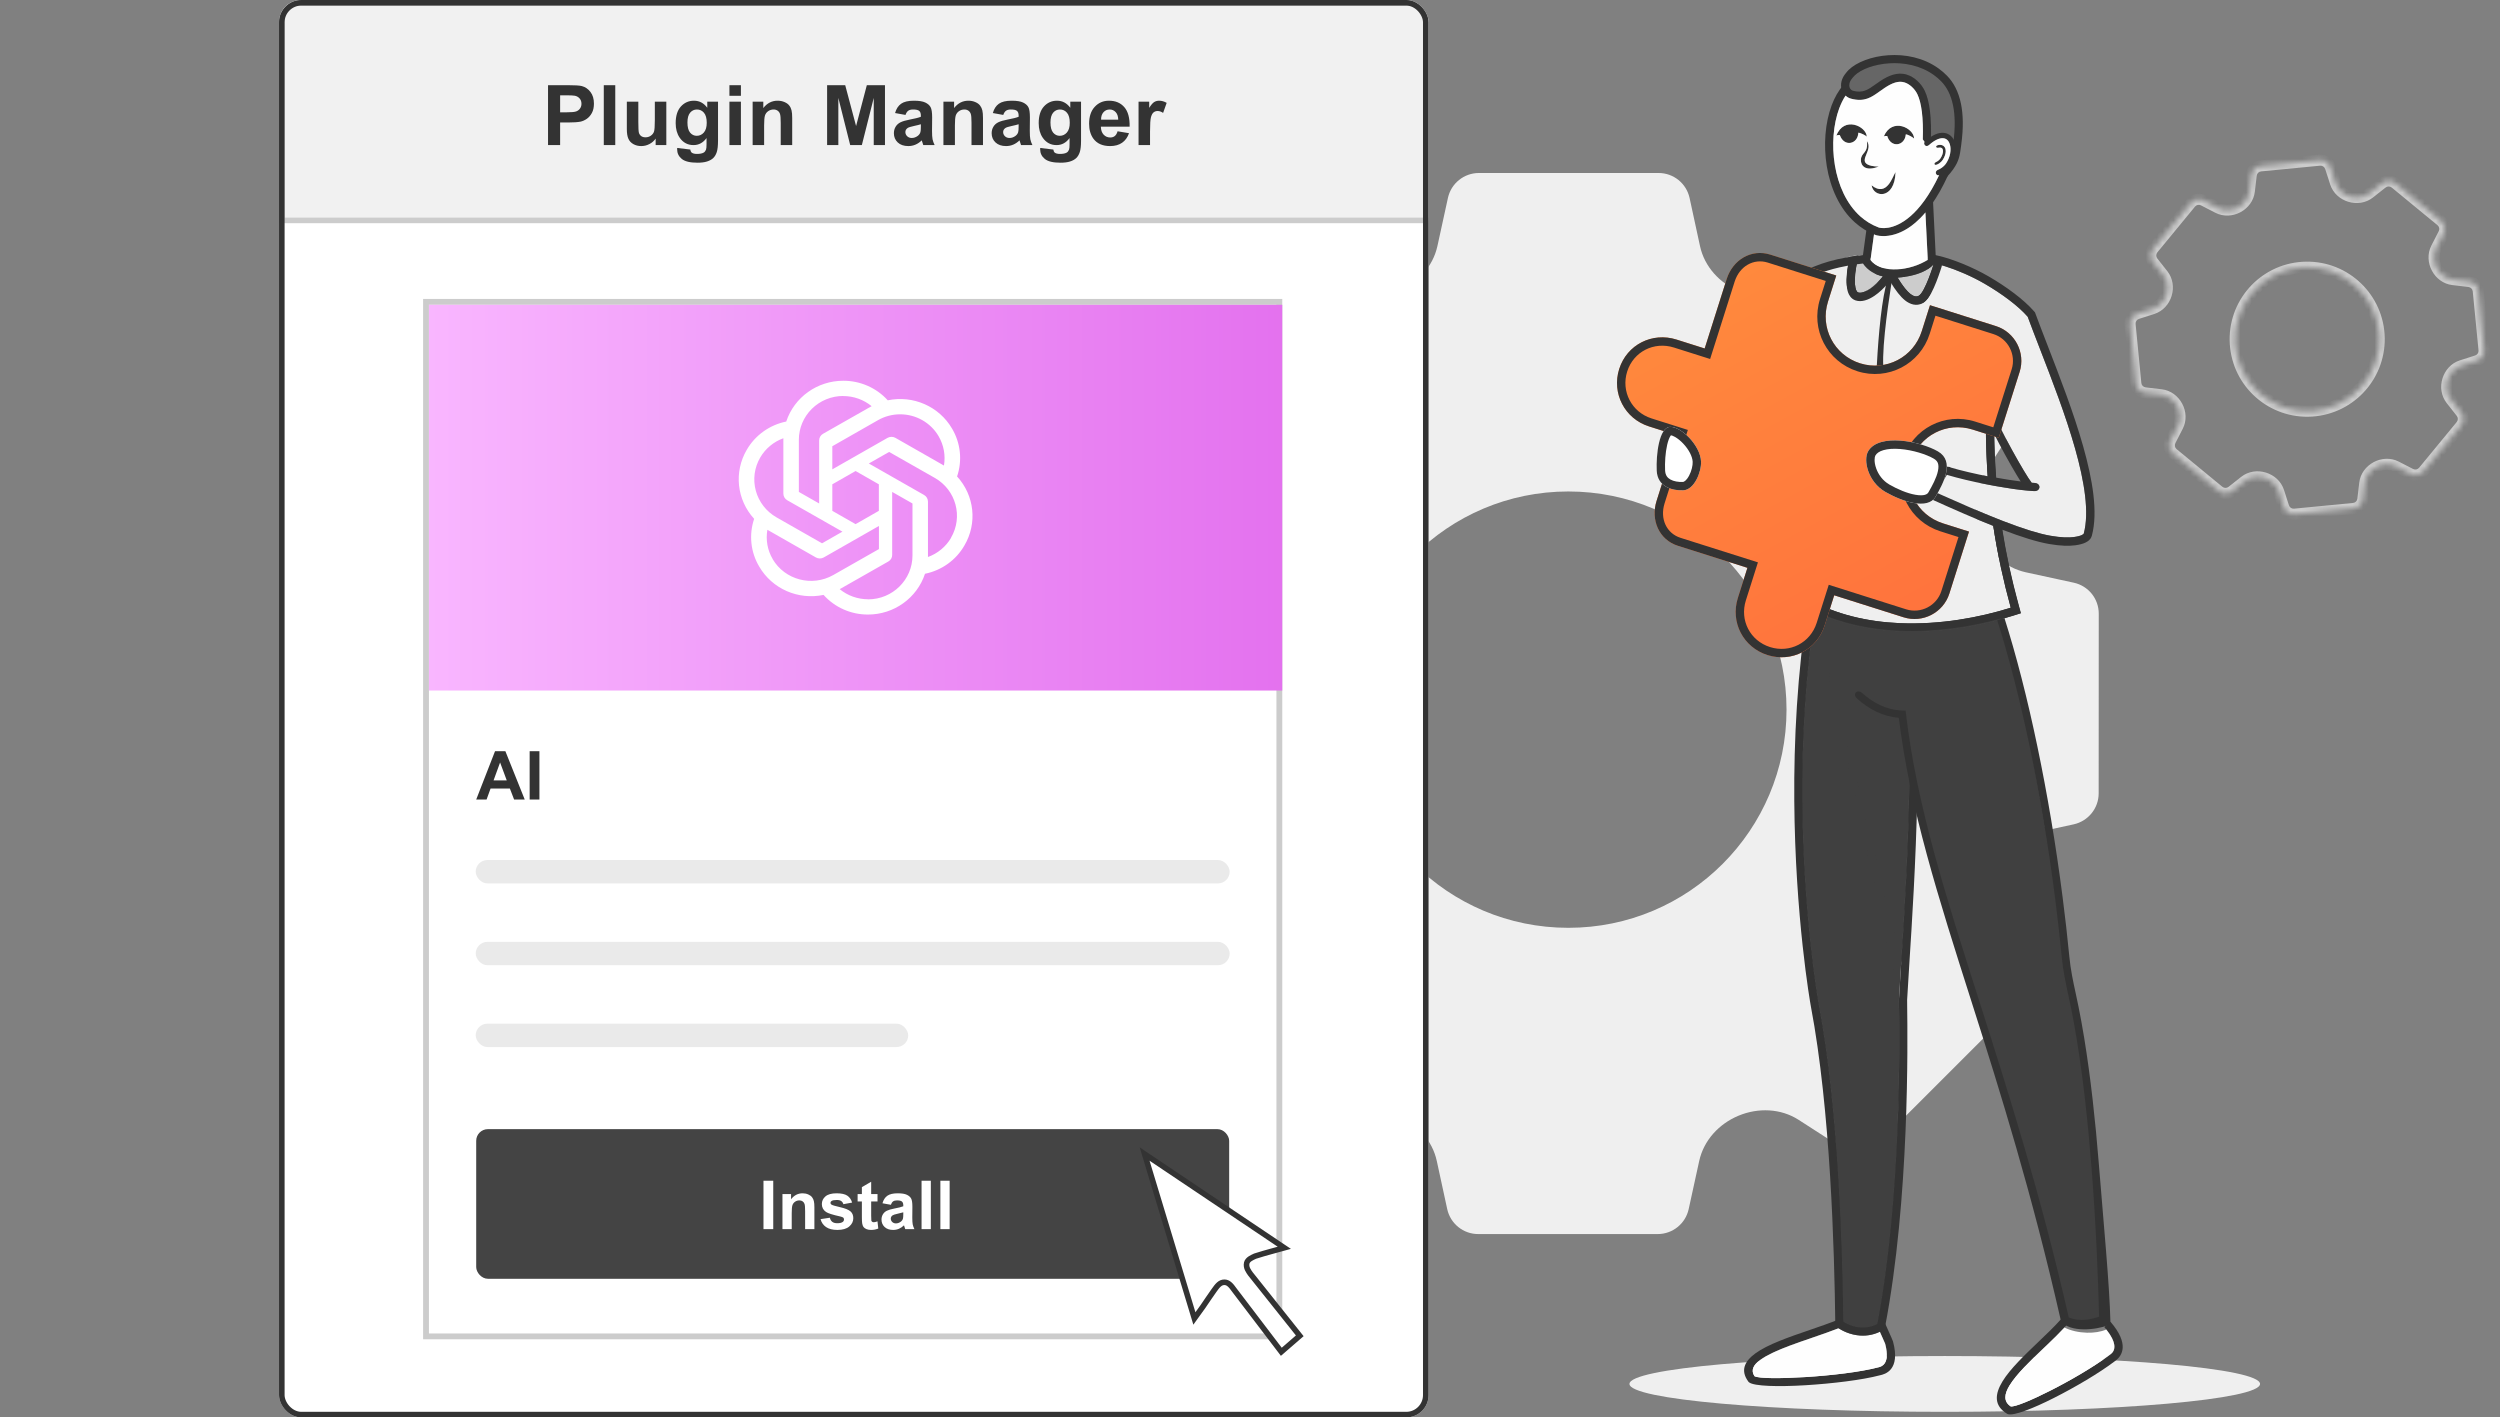 <svg width="448" height="254" viewBox="0 0 448 254" fill="none" xmlns="http://www.w3.org/2000/svg">
<rect x="0" y="0" width="448" height="254" fill="#808080" stroke="none"/>
<path d="M348.5 253C379.704 253 405 250.761 405 248C405 245.239 379.704 243 348.5 243C317.296 243 292 245.239 292 248C292 250.761 317.296 253 348.5 253Z" fill="#EFEFEF"/>
<path fill-rule="evenodd" clip-rule="evenodd" d="M225.28 47.465L202.497 70.232C200.614 72.115 200.279 75.066 201.763 77.316L206.517 84.735C208.576 87.941 208.719 91.978 207.267 95.488C205.815 99.014 202.848 101.742 199.131 102.556L190.515 104.422C187.899 104.997 186.032 107.294 186.032 109.975L186 142.171C186 144.851 187.851 147.164 190.467 147.723L199.083 149.589C202.8 150.403 205.752 153.147 207.203 156.657C208.655 160.167 208.496 164.204 206.438 167.411L201.667 174.829C200.215 177.079 200.535 180.031 202.417 181.913L225.168 204.68C227.051 206.563 230.002 206.898 232.252 205.446L239.671 200.676C242.878 198.618 246.914 198.474 250.424 199.926C253.934 201.394 256.678 204.345 257.476 208.063L259.343 216.678C259.917 219.279 262.214 221.145 264.895 221.145H297.059C299.723 221.145 302.037 219.294 302.611 216.678L304.494 208.063C305.307 204.345 308.052 201.378 311.562 199.926C315.072 198.474 319.108 198.618 322.315 200.676L329.718 205.446C331.967 206.882 334.919 206.563 336.801 204.68L359.584 181.913C361.467 180.031 361.786 177.079 360.35 174.829L355.596 167.411C353.538 164.204 353.378 160.167 354.846 156.657C356.298 153.131 359.265 150.403 362.983 149.589L371.598 147.723C374.215 147.148 376.081 144.835 376.081 142.171L376.097 109.975C376.097 107.294 374.247 104.997 371.63 104.422L363.031 102.556C359.313 101.742 356.362 98.998 354.91 95.488C353.458 91.978 353.617 87.941 355.676 84.735L360.446 77.316C361.898 75.066 361.579 72.115 359.696 70.232L336.945 47.465C335.062 45.566 332.111 45.247 329.861 46.699L322.442 51.47C319.236 53.528 315.199 53.671 311.689 52.219C308.179 50.768 305.435 47.8 304.637 44.083L302.771 35.467C302.196 32.867 299.899 31 297.218 31H265.022C262.358 31 260.045 32.851 259.47 35.467L257.588 44.083C256.774 47.8 254.03 50.768 250.52 52.219C247.01 53.671 242.973 53.528 239.766 51.47L232.364 46.699C230.13 45.263 227.178 45.582 225.28 47.465ZM281.049 166.265C302.642 166.265 320.146 148.761 320.146 127.168C320.146 105.575 302.642 88.071 281.049 88.071C259.456 88.071 241.952 105.575 241.952 127.168C241.952 148.761 259.456 166.265 281.049 166.265Z" fill="#EFEFEF"/>
<mask id="path-3-inside-1_412_8982" fill="white">
<path fill-rule="evenodd" clip-rule="evenodd" d="M429.237 32.839L437.441 39.59C438.119 40.148 438.323 41.107 437.907 41.892L436.582 44.48C436.009 45.598 436.09 46.928 436.678 48.034C437.267 49.146 438.328 49.947 439.575 50.096L442.463 50.435C443.34 50.541 444.026 51.236 444.111 52.115L445.146 62.686C445.231 63.566 444.697 64.385 443.855 64.651L441.086 65.538C439.891 65.923 439.009 66.918 438.644 68.117C438.279 69.316 438.46 70.636 439.238 71.623L441.04 73.907C441.588 74.6 441.577 75.579 441.019 76.257L434.273 84.456C433.715 85.134 432.756 85.338 431.971 84.933L429.384 83.603C428.265 83.029 426.935 83.11 425.829 83.698C424.723 84.292 423.916 85.348 423.772 86.594L423.433 89.482C423.327 90.355 422.632 91.04 421.752 91.126L411.191 92.149C410.317 92.233 409.498 91.699 409.226 90.858L408.334 88.089C407.949 86.895 406.953 86.008 405.755 85.642C404.556 85.277 403.235 85.453 402.248 86.231L399.969 88.032C399.276 88.576 398.297 88.564 397.619 88.006L389.414 81.255C388.736 80.697 388.537 79.738 388.937 78.954L390.262 76.367C390.836 75.248 390.76 73.918 390.167 72.812C389.578 71.7 388.517 70.899 387.27 70.75L384.382 70.411C383.505 70.306 382.818 69.606 382.733 68.731L381.704 58.16C381.619 57.28 382.154 56.467 382.994 56.195L385.759 55.308C386.953 54.923 387.835 53.928 388.2 52.729C388.565 51.531 388.385 50.21 387.607 49.223L385.805 46.939C385.256 46.246 385.267 45.267 385.826 44.589L392.572 36.39C393.13 35.707 394.089 35.508 394.873 35.913L397.461 37.244C398.579 37.817 399.909 37.736 401.016 37.148C402.122 36.56 402.929 35.498 403.072 34.252L403.411 31.364C403.517 30.492 404.212 29.806 405.092 29.72L415.664 28.697C416.539 28.612 417.357 29.146 417.629 29.987L418.521 32.756C418.906 33.95 419.902 34.838 421.1 35.203C422.299 35.568 423.62 35.392 424.607 34.614L426.886 32.813C427.574 32.27 428.553 32.281 429.237 32.839ZM414.276 73.654C407.168 74.112 401.035 68.72 400.577 61.612C400.12 54.504 405.511 48.37 412.62 47.913C419.728 47.456 425.861 52.847 426.319 59.956C426.776 67.064 421.384 73.197 414.276 73.654Z"/>
</mask>
<path d="M437.441 39.59L438.077 38.818L438.077 38.818L437.441 39.59ZM429.237 32.839L429.869 32.064L429.872 32.067L429.237 32.839ZM437.907 41.892L437.017 41.437L437.024 41.425L437.907 41.892ZM436.582 44.48L437.472 44.935L437.472 44.936L436.582 44.48ZM436.678 48.034L437.561 47.565L437.562 47.566L436.678 48.034ZM439.575 50.096L439.458 51.089L439.456 51.089L439.575 50.096ZM442.463 50.435L442.579 49.442L442.582 49.442L442.463 50.435ZM444.111 52.115L443.116 52.213L443.116 52.212L444.111 52.115ZM445.146 62.686L446.141 62.589L446.141 62.59L445.146 62.686ZM443.855 64.651L443.55 63.699L443.553 63.698L443.855 64.651ZM441.086 65.538L440.779 64.586L440.781 64.586L441.086 65.538ZM438.644 68.117L439.601 68.408L439.601 68.408L438.644 68.117ZM439.238 71.623L438.453 72.243L438.452 72.242L439.238 71.623ZM441.04 73.907L440.256 74.528L440.255 74.527L441.04 73.907ZM441.019 76.257L440.247 75.622L440.247 75.622L441.019 76.257ZM434.273 84.456L435.045 85.092L435.045 85.092L434.273 84.456ZM431.971 84.933L432.428 84.044L432.43 84.044L431.971 84.933ZM429.384 83.603L429.84 82.713L429.841 82.713L429.384 83.603ZM425.829 83.698L425.356 82.817L425.359 82.815L425.829 83.698ZM423.772 86.594L424.766 86.709L424.765 86.711L423.772 86.594ZM423.433 89.482L424.427 89.599L424.426 89.603L423.433 89.482ZM421.752 91.126L421.849 92.121L421.849 92.121L421.752 91.126ZM411.191 92.149L411.095 91.153L411.191 92.149ZM409.226 90.858L408.275 91.166L408.274 91.165L409.226 90.858ZM408.334 88.089L409.286 87.782L409.286 87.783L408.334 88.089ZM405.755 85.642L405.463 86.599L405.755 85.642ZM402.248 86.231L401.628 85.446L401.629 85.445L402.248 86.231ZM399.969 88.032L400.589 88.817L400.586 88.82L399.969 88.032ZM397.619 88.006L398.254 87.234L398.254 87.234L397.619 88.006ZM389.414 81.255L388.778 82.028L388.778 82.027L389.414 81.255ZM388.937 78.954L388.046 78.499L388.047 78.498L388.937 78.954ZM390.262 76.367L389.372 75.911L389.373 75.91L390.262 76.367ZM390.167 72.812L389.285 73.285L389.283 73.28L390.167 72.812ZM387.27 70.75L387.387 69.757L387.389 69.757L387.27 70.75ZM384.382 70.411L384.265 71.404L384.263 71.404L384.382 70.411ZM382.733 68.731L383.729 68.634L383.729 68.634L382.733 68.731ZM381.704 58.16L380.709 58.257L380.709 58.256L381.704 58.16ZM382.994 56.195L382.687 55.243L382.689 55.242L382.994 56.195ZM385.759 55.308L386.066 56.26L386.064 56.261L385.759 55.308ZM387.607 49.223L388.392 48.603L388.393 48.604L387.607 49.223ZM385.805 46.939L386.589 46.318L386.59 46.319L385.805 46.939ZM385.826 44.589L386.598 45.224L386.598 45.224L385.826 44.589ZM392.572 36.39L393.347 37.022L393.344 37.025L392.572 36.39ZM394.873 35.913L394.416 36.803L394.415 36.802L394.873 35.913ZM397.461 37.244L397.005 38.133L397.004 38.133L397.461 37.244ZM401.016 37.148L400.546 36.265L400.546 36.265L401.016 37.148ZM403.072 34.252L402.079 34.137L402.079 34.135L403.072 34.252ZM403.411 31.364L402.418 31.247L402.419 31.243L403.411 31.364ZM405.092 29.72L404.996 28.725L405.092 29.72ZM415.664 28.697L415.567 27.701L415.664 28.697ZM417.629 29.987L418.58 29.679L418.581 29.68L417.629 29.987ZM418.521 32.756L417.569 33.063L417.569 33.062L418.521 32.756ZM421.1 35.203L420.809 36.159L420.809 36.159L421.1 35.203ZM424.607 34.614L425.227 35.399L425.226 35.4L424.607 34.614ZM426.886 32.813L426.266 32.028L426.267 32.028L426.886 32.813ZM436.806 40.362L428.601 33.611L429.872 32.067L438.077 38.818L436.806 40.362ZM437.024 41.425C437.213 41.066 437.124 40.624 436.806 40.362L438.077 38.818C439.115 39.673 439.433 41.147 438.791 42.36L437.024 41.425ZM435.692 44.024L437.017 41.437L438.798 42.348L437.472 44.935L435.692 44.024ZM435.795 48.504C435.074 47.148 434.95 45.47 435.693 44.023L437.472 44.936C437.067 45.726 437.105 46.708 437.561 47.565L435.795 48.504ZM439.456 51.089C437.847 50.897 436.519 49.87 435.794 48.502L437.562 47.566C438.015 48.422 438.809 48.998 439.693 49.103L439.456 51.089ZM442.346 51.428L439.458 51.089L439.691 49.103L442.579 49.442L442.346 51.428ZM443.116 52.212C443.076 51.804 442.759 51.478 442.343 51.428L442.582 49.442C443.921 49.603 444.976 50.667 445.107 52.019L443.116 52.212ZM444.15 62.783L443.116 52.213L445.107 52.018L446.141 62.589L444.15 62.783ZM443.553 63.698C443.939 63.575 444.191 63.199 444.15 62.782L446.141 62.59C446.271 63.933 445.454 65.194 444.157 65.604L443.553 63.698ZM440.781 64.586L443.55 63.699L444.16 65.603L441.391 66.49L440.781 64.586ZM437.688 67.826C438.135 66.355 439.234 65.085 440.779 64.586L441.393 66.49C440.549 66.762 439.883 67.481 439.601 68.408L437.688 67.826ZM438.452 72.242C437.448 70.967 437.239 69.298 437.688 67.826L439.601 68.408C439.319 69.333 439.472 70.305 440.023 71.005L438.452 72.242ZM440.255 74.527L438.453 72.243L440.023 71.004L441.825 73.288L440.255 74.527ZM440.247 75.622C440.506 75.307 440.512 74.851 440.256 74.528L441.824 73.287C442.665 74.349 442.649 75.851 441.791 76.893L440.247 75.622ZM433.501 83.821L440.247 75.622L441.791 76.893L435.045 85.092L433.501 83.821ZM432.43 84.044C432.791 84.231 433.239 84.139 433.501 83.821L435.045 85.092C434.19 86.129 432.721 86.445 431.512 85.822L432.43 84.044ZM429.841 82.713L432.428 84.044L431.514 85.822L428.926 84.492L429.841 82.713ZM425.359 82.815C426.715 82.094 428.393 81.97 429.84 82.713L428.927 84.492C428.137 84.087 427.155 84.126 426.298 84.581L425.359 82.815ZM422.779 86.48C422.965 84.864 424.003 83.543 425.356 82.817L426.302 84.579C425.443 85.04 424.867 85.832 424.766 86.709L422.779 86.48ZM422.44 89.366L422.779 86.478L424.765 86.711L424.426 89.599L422.44 89.366ZM421.656 90.13C422.065 90.091 422.391 89.772 422.441 89.362L424.426 89.603C424.264 90.937 423.2 91.99 421.849 92.121L421.656 90.13ZM411.095 91.153L421.656 90.13L421.849 92.121L411.288 93.144L411.095 91.153ZM410.178 90.551C410.305 90.944 410.687 91.193 411.095 91.153L411.288 93.144C409.947 93.274 408.691 92.455 408.275 91.166L410.178 90.551ZM409.286 87.783L410.178 90.552L408.274 91.165L407.382 88.396L409.286 87.783ZM406.046 84.686C407.519 85.134 408.788 86.239 409.286 87.782L407.382 88.396C407.11 87.55 406.388 86.881 405.463 86.599L406.046 84.686ZM401.629 85.445C402.907 84.439 404.577 84.239 406.046 84.686L405.463 86.599C404.535 86.316 403.564 86.467 402.867 87.016L401.629 85.445ZM399.349 87.248L401.628 85.446L402.868 87.015L400.589 88.817L399.349 87.248ZM398.254 87.234C398.569 87.493 399.027 87.5 399.352 87.245L400.586 88.82C399.525 89.651 398.024 89.636 396.983 88.778L398.254 87.234ZM390.049 80.483L398.254 87.234L396.983 88.778L388.778 82.028L390.049 80.483ZM389.828 79.408C389.64 79.776 389.735 80.224 390.049 80.483L388.778 82.027C387.737 81.17 387.434 79.7 388.046 78.499L389.828 79.408ZM391.152 76.823L389.827 79.41L388.047 78.498L389.372 75.911L391.152 76.823ZM391.048 72.339C391.778 73.699 391.893 75.379 391.152 76.823L389.373 75.91C389.779 75.118 389.742 74.136 389.285 73.285L391.048 72.339ZM387.389 69.757C388.997 69.949 390.326 70.977 391.05 72.344L389.283 73.28C388.829 72.424 388.036 71.849 387.151 71.743L387.389 69.757ZM384.498 69.418L387.387 69.757L387.154 71.743L384.265 71.404L384.498 69.418ZM383.729 68.634C383.768 69.038 384.087 69.368 384.501 69.418L384.263 71.404C382.922 71.243 381.868 70.172 381.738 68.827L383.729 68.634ZM382.7 58.063L383.729 68.634L381.738 68.828L380.709 58.257L382.7 58.063ZM383.302 57.146C382.908 57.274 382.66 57.651 382.7 58.063L380.709 58.256C380.578 56.908 381.4 55.659 382.687 55.243L383.302 57.146ZM386.064 56.261L383.3 57.147L382.689 55.242L385.453 54.356L386.064 56.261ZM389.157 53.021C388.709 54.491 387.611 55.761 386.066 56.26L385.452 54.357C386.296 54.084 386.961 53.365 387.244 52.438L389.157 53.021ZM388.393 48.604C389.397 49.88 389.605 51.548 389.157 53.021L387.244 52.438C387.525 51.513 387.372 50.541 386.821 49.842L388.393 48.604ZM386.59 46.319L388.392 48.603L386.822 49.842L385.02 47.558L386.59 46.319ZM386.598 45.224C386.339 45.539 386.333 45.995 386.589 46.318L385.021 47.559C384.18 46.498 384.196 44.995 385.054 43.953L386.598 45.224ZM393.344 37.025L386.598 45.224L385.053 43.953L391.8 35.755L393.344 37.025ZM394.415 36.802C394.049 36.613 393.605 36.706 393.346 37.022L391.797 35.758C392.654 34.707 394.128 34.403 395.332 35.025L394.415 36.802ZM397.004 38.133L394.416 36.803L395.331 35.024L397.918 36.354L397.004 38.133ZM401.485 38.031C400.129 38.752 398.452 38.876 397.005 38.133L397.918 36.354C398.707 36.759 399.689 36.721 400.546 36.265L401.485 38.031ZM404.066 34.367C403.88 35.98 402.844 37.308 401.485 38.031L400.546 36.265C401.4 35.811 401.978 35.016 402.079 34.137L404.066 34.367ZM404.404 31.48L404.066 34.368L402.079 34.135L402.418 31.247L404.404 31.48ZM405.189 30.716C404.779 30.755 404.454 31.074 404.404 31.484L402.419 31.243C402.581 29.909 403.645 28.856 404.996 28.725L405.189 30.716ZM415.76 29.692L405.189 30.716L404.996 28.725L415.567 27.701L415.76 29.692ZM416.677 30.294C416.55 29.901 416.169 29.652 415.76 29.692L415.567 27.701C416.909 27.571 418.164 28.39 418.58 29.679L416.677 30.294ZM417.569 33.062L416.677 30.294L418.581 29.68L419.473 32.449L417.569 33.062ZM420.809 36.159C419.336 35.711 418.067 34.606 417.569 33.063L419.473 32.449C419.746 33.295 420.467 33.964 421.392 34.246L420.809 36.159ZM425.226 35.4C423.948 36.407 422.278 36.607 420.809 36.159L421.392 34.246C422.32 34.529 423.291 34.378 423.989 33.829L425.226 35.4ZM427.506 33.597L425.227 35.399L423.987 33.83L426.266 32.028L427.506 33.597ZM428.604 33.614C428.28 33.349 427.822 33.349 427.506 33.598L426.267 32.028C427.327 31.192 428.826 31.213 429.869 32.064L428.604 33.614ZM401.575 61.548C401.997 68.105 407.655 73.079 414.212 72.657L414.34 74.652C406.681 75.145 400.072 69.336 399.579 61.676L401.575 61.548ZM412.684 48.911C406.127 49.333 401.153 54.991 401.575 61.548L399.579 61.676C399.086 54.017 404.896 47.408 412.555 46.915L412.684 48.911ZM425.321 60.02C424.899 53.462 419.241 48.489 412.684 48.911L412.555 46.915C420.215 46.422 426.824 52.232 427.317 59.891L425.321 60.02ZM414.212 72.657C420.769 72.235 425.743 66.577 425.321 60.02L427.317 59.891C427.81 67.551 422 74.159 414.34 74.652L414.212 72.657Z" fill="#CCCCCC" mask="url(#path-3-inside-1_412_8982)"/>
<path fill-rule="evenodd" clip-rule="evenodd" d="M346.036 24.5C346.075 22.685 346.008 21.168 345.859 19.906C345.671 18.365 345.35 17.179 344.927 16.282C344.615 15.619 344.144 14.981 343.572 14.467C343.029 13.973 342.386 13.579 341.694 13.368C340.829 13.104 339.989 13.156 339.172 13.406C338.409 13.636 337.678 14.04 336.963 14.51C336.607 14.741 336.3 14.961 336.007 15.173C334.791 16.041 333.821 16.738 332.078 16.267C331.957 16.233 331.842 16.176 331.746 16.094C331.607 15.974 331.496 15.811 331.439 15.619C331.376 15.413 331.371 15.173 331.443 14.904C331.516 14.625 331.679 14.323 331.943 14.011L331.977 13.963C332.073 13.829 332.193 13.694 332.332 13.56C333.504 12.417 335.843 11.534 338.505 11.351C341.185 11.169 344.163 11.721 346.565 13.459C347.026 13.79 347.463 14.165 347.876 14.592C348.851 15.595 349.601 16.992 349.99 18.893C350.326 20.54 350.393 22.56 350.105 25.028C349.97 24.783 349.807 24.567 349.615 24.385C349.245 24.039 348.774 23.828 348.217 23.799C347.598 23.765 346.863 23.972 346.036 24.5Z" fill="#666666"/>
<path fill-rule="evenodd" clip-rule="evenodd" d="M346.502 13.546C344.126 11.827 341.175 11.278 338.512 11.459C335.865 11.641 333.555 12.519 332.408 13.637C332.272 13.768 332.157 13.898 332.065 14.025L332.026 14.081C331.77 14.384 331.616 14.672 331.549 14.931C331.481 15.183 331.487 15.403 331.543 15.588C331.594 15.759 331.693 15.905 331.817 16.012C331.9 16.082 332 16.133 332.107 16.163C332.958 16.392 333.613 16.336 334.204 16.121C334.8 15.903 335.334 15.521 335.944 15.085C336.237 14.874 336.546 14.652 336.904 14.42C337.623 13.947 338.363 13.537 339.141 13.303C339.975 13.048 340.837 12.993 341.726 13.264C342.435 13.481 343.093 13.883 343.645 14.387C344.227 14.91 344.707 15.56 345.025 16.235C345.454 17.147 345.778 18.344 345.966 19.893C346.111 21.115 346.178 22.573 346.149 24.304C346.92 23.844 347.619 23.658 348.224 23.691C348.806 23.721 349.301 23.943 349.689 24.306C349.816 24.426 349.931 24.56 350.033 24.706C350.279 22.387 350.204 20.478 349.884 18.915C349.499 17.031 348.758 15.653 347.799 14.667C347.391 14.245 346.958 13.874 346.502 13.546ZM346.629 13.371C344.201 11.615 341.196 11.06 338.498 11.244C335.823 11.427 333.455 12.315 332.258 13.482C332.115 13.62 331.99 13.759 331.889 13.9L331.858 13.945C331.588 14.264 331.416 14.58 331.34 14.876C331.263 15.162 331.267 15.422 331.336 15.65C331.4 15.863 331.522 16.043 331.676 16.176C331.785 16.269 331.916 16.334 332.049 16.371L332.05 16.371C332.942 16.612 333.643 16.555 334.278 16.324C334.903 16.095 335.458 15.698 336.058 15.269L336.07 15.261C336.363 15.049 336.669 14.83 337.022 14.601C337.734 14.133 338.455 13.736 339.204 13.509C340.004 13.265 340.823 13.214 341.663 13.471C342.337 13.677 342.967 14.061 343.5 14.547C344.061 15.051 344.524 15.678 344.83 16.328C345.246 17.212 345.566 18.385 345.752 19.919C345.9 21.175 345.967 22.687 345.929 24.497L345.925 24.7L346.095 24.591C346.908 24.071 347.621 23.875 348.212 23.907C348.743 23.934 349.19 24.135 349.542 24.463C349.725 24.637 349.881 24.844 350.011 25.08L350.174 25.376L350.213 25.04C350.502 22.565 350.435 20.532 350.096 18.871C349.704 16.953 348.946 15.537 347.954 14.517C347.537 14.085 347.095 13.706 346.629 13.371Z" fill="#666666"/>
<path fill-rule="evenodd" clip-rule="evenodd" d="M330.334 15.245C329.47 16.214 328.763 17.458 328.23 18.883C327.073 21.994 326.732 25.997 327.366 29.823C328.005 33.683 329.638 37.389 332.409 39.866C333.485 40.826 334.734 41.604 336.161 42.136C336.372 42.218 339.518 43.101 343.256 39.89C345.1 38.301 347.132 35.694 349.068 31.456L347.742 30.851C345.907 34.873 344.015 37.317 342.309 38.781C339.182 41.469 336.824 40.826 336.67 40.768C335.421 40.307 334.331 39.626 333.389 38.781C330.882 36.539 329.402 33.145 328.812 29.588C328.216 26.002 328.528 22.268 329.599 19.392C330.07 18.134 330.68 17.045 331.425 16.214L330.334 15.245Z" fill="#333333"/>
<path fill-rule="evenodd" clip-rule="evenodd" d="M346.003 25.537C346.095 23.252 346.037 21.399 345.854 19.906C345.667 18.365 345.345 17.179 344.922 16.282C344.61 15.619 344.14 14.981 343.568 14.467C343.025 13.973 342.381 13.579 341.69 13.368C340.825 13.104 339.985 13.156 339.168 13.406C338.404 13.637 337.674 14.04 336.958 14.51C336.603 14.741 336.295 14.961 336.002 15.173C334.787 16.042 333.817 16.738 332.073 16.267C331.953 16.234 331.838 16.176 331.742 16.094C331.602 15.974 331.492 15.811 331.434 15.619C331.372 15.413 331.367 15.173 331.439 14.904C331.511 14.626 331.675 14.323 331.939 14.011L331.972 13.963C332.068 13.829 332.189 13.694 332.328 13.56C333.5 12.417 335.839 11.534 338.5 11.352C341.181 11.169 344.159 11.721 346.56 13.459C347.022 13.79 347.459 14.165 347.872 14.592C348.847 15.595 349.596 16.992 349.985 18.893C350.346 20.664 350.394 22.863 350.033 25.585L349.981 25.998C349.798 27.423 349.683 28.311 348.804 29.531C348.679 29.703 348.535 29.891 348.367 30.092C348.223 30.27 348.054 30.462 347.862 30.664L348.03 31.268L348.929 31.657C349.116 31.456 349.303 31.244 349.486 31.019C349.654 30.817 349.817 30.606 349.981 30.38C351.071 28.863 351.205 27.836 351.422 26.185L351.474 25.772C351.859 22.882 351.801 20.52 351.407 18.6C350.96 16.402 350.072 14.765 348.909 13.574C348.439 13.089 347.934 12.662 347.406 12.278C344.697 10.315 341.373 9.695 338.39 9.897C335.388 10.099 332.698 11.15 331.295 12.513C331.113 12.691 330.949 12.878 330.805 13.07C330.392 13.555 330.137 14.049 330.013 14.525C329.868 15.067 329.888 15.585 330.027 16.042C330.171 16.512 330.44 16.91 330.786 17.203C331.05 17.424 331.357 17.587 331.684 17.678C334.095 18.327 335.311 17.453 336.843 16.358C337.136 16.152 337.439 15.931 337.746 15.729C338.356 15.326 338.971 14.986 339.581 14.798C340.138 14.63 340.695 14.592 341.253 14.76C341.723 14.904 342.175 15.182 342.569 15.542C342.996 15.931 343.352 16.411 343.587 16.901C343.947 17.659 344.221 18.696 344.389 20.074C344.548 21.394 344.61 23.007 344.548 24.97L344.918 25.489L346.003 25.537Z" fill="#333333"/>
<path fill-rule="evenodd" clip-rule="evenodd" d="M345.682 25.988C346.705 25.085 347.541 24.735 348.175 24.764C348.492 24.778 348.751 24.898 348.958 25.085C349.179 25.292 349.337 25.585 349.433 25.935C349.688 26.847 349.496 28.1 348.775 29.228C348.592 29.516 348.285 29.838 347.91 30.097C347.728 30.222 347.531 30.328 347.329 30.404C346.565 30.688 346.945 31.528 347.406 31.403C347.786 31.297 348.146 31.12 348.463 30.904C348.948 30.572 349.351 30.14 349.596 29.756C350.471 28.388 350.692 26.838 350.375 25.681C350.23 25.157 349.976 24.706 349.62 24.38C349.251 24.034 348.78 23.823 348.223 23.794C347.344 23.751 346.239 24.183 344.971 25.316C344.519 25.724 345.067 26.53 345.682 25.988Z" fill="#333333"/>
<path fill-rule="evenodd" clip-rule="evenodd" d="M347.435 26.468C347.579 26.439 347.704 26.439 347.81 26.463C347.93 26.492 348.026 26.559 348.083 26.65C348.151 26.761 348.189 26.91 348.189 27.082C348.189 27.442 348.04 27.903 347.733 28.379C347.627 28.542 347.454 28.729 347.238 28.873C347.156 28.931 347.065 28.983 346.969 29.022C346.455 29.243 346.623 29.66 347.036 29.516C347.204 29.459 347.368 29.372 347.512 29.276C347.781 29.094 348.006 28.854 348.141 28.643C348.496 28.086 348.674 27.534 348.674 27.082C348.674 26.814 348.612 26.574 348.492 26.386C348.362 26.185 348.17 26.046 347.915 25.988C347.766 25.954 347.593 25.95 347.396 25.978C346.758 26.084 346.83 26.588 347.435 26.468Z" fill="#333333"/>
<path fill-rule="evenodd" clip-rule="evenodd" d="M346.935 46.942L346.397 36.031L344.937 36.098L345.479 47.009L346.935 46.942Z" fill="#333333"/>
<path fill-rule="evenodd" clip-rule="evenodd" d="M335.157 46.884L335.954 41.032L334.508 40.836L333.706 46.687L335.157 46.884Z" fill="#333333"/>
<path fill-rule="evenodd" clip-rule="evenodd" d="M331.435 46.515C331.238 47.225 330.805 49.433 330.969 51.157C331.084 52.39 331.512 53.432 332.501 53.782C333.25 54.047 334.437 53.955 335.907 52.957C336.896 52.28 338.063 51.171 339.356 49.428L338.184 48.56C336.997 50.153 335.955 51.157 335.08 51.752C334.067 52.438 333.37 52.544 332.981 52.41C332.65 52.289 332.482 51.728 332.419 51.022C332.275 49.505 332.664 47.542 332.837 46.908L331.435 46.515Z" fill="#333333"/>
<path fill-rule="evenodd" clip-rule="evenodd" d="M336.665 29.847C334.278 30.793 333.437 29.684 333.471 28.652C333.509 27.26 334.816 27.538 334.551 25.282C335.685 26.871 333.13 28.633 334.657 29.463C334.984 29.641 335.503 29.823 336.665 29.847Z" fill="#333333"/>
<path fill-rule="evenodd" clip-rule="evenodd" d="M335.388 33.203C338.179 35.454 339.192 31.46 339.682 30.846C339.543 35.805 335.738 35.459 335.388 33.203Z" fill="#333333"/>
<path fill-rule="evenodd" clip-rule="evenodd" d="M337.568 24.462C339.053 20.952 342.991 22.954 343.006 24.831C342.819 24.625 341.992 24.13 341.522 24.073C341.358 26.161 338.861 26.598 338.188 24.37C337.924 24.356 337.765 24.341 337.568 24.462Z" fill="#333333"/>
<path fill-rule="evenodd" clip-rule="evenodd" d="M329.075 24.313C330.425 20.751 334.441 22.604 334.527 24.481C334.33 24.284 333.49 23.818 333.014 23.78C332.932 25.873 330.449 26.401 329.695 24.202C329.426 24.193 329.267 24.188 329.075 24.313Z" fill="#333333"/>
<path fill-rule="evenodd" clip-rule="evenodd" d="M338.587 89.156C337.424 88.945 336.305 88.532 334.778 87.769C333.706 87.231 332.837 86.67 332.14 86.103C331.545 85.618 331.074 85.129 330.714 84.644C330.877 86.204 331.309 87.923 331.886 89.646C332.712 92.114 333.826 94.591 334.874 96.664C335.378 95.282 336.05 93.818 336.805 92.358C337.367 91.273 337.972 90.193 338.587 89.156Z" fill="#FF6F3D"/>
<path fill-rule="evenodd" clip-rule="evenodd" d="M330.324 83.644L330.941 84.475C331.286 84.938 331.739 85.411 332.319 85.883M330.324 83.644L330.432 84.674L330.324 83.644ZM332.155 89.556C331.697 88.189 331.334 86.831 331.124 85.559L332.155 89.556ZM331.124 85.559C331.372 85.815 331.651 86.07 331.962 86.323L331.962 86.323C332.676 86.905 333.564 87.477 334.65 88.022L334.651 88.023C336.022 88.708 337.08 89.12 338.14 89.355C337.593 90.29 337.056 91.257 336.553 92.228L336.553 92.228C335.904 93.483 335.314 94.745 334.838 95.958C333.882 94.018 332.9 91.782 332.155 89.556M330.432 84.674C330.598 86.261 331.037 88.001 331.617 89.736L330.432 84.674ZM332.319 85.883C332.998 86.435 333.849 86.986 334.904 87.516C336.419 88.272 337.511 88.673 338.637 88.877L339.038 88.95L338.831 89.301C338.218 90.334 337.616 91.409 337.056 92.489C336.306 93.941 335.639 95.394 335.14 96.761L334.916 97.376L334.621 96.792C333.57 94.711 332.449 92.221 331.617 89.736L331.617 89.736" fill="#FF6F3D"/>
<path fill-rule="evenodd" clip-rule="evenodd" d="M330.642 83.271C330.627 85.158 331.137 87.395 331.886 89.646C332.712 92.113 333.827 94.59 334.874 96.664C335.378 95.282 336.051 93.818 336.805 92.358C338.13 89.8 339.706 87.255 341.085 85.22L342.213 85.978C340.854 87.985 339.302 90.486 338.01 92.982C337.002 94.936 336.147 96.89 335.671 98.599L335.22 100.226L334.417 98.738C333.159 96.395 331.646 93.237 330.594 90.083C329.801 87.707 329.263 85.326 329.278 83.276L330.642 83.271Z" fill="#333333"/>
<path fill-rule="evenodd" clip-rule="evenodd" d="M363.363 56.763C364.016 58.539 364.789 60.532 365.611 62.658C369.828 73.541 375.453 88.052 373.407 95.623C373.393 95.671 373.128 96.035 371.673 96.232C370.731 96.357 369.382 96.343 367.455 96.007C365.385 95.647 362.618 94.782 359.045 93.405C355.596 92.075 351.412 90.275 346.392 87.995C346.973 87.563 347.497 87.044 347.958 86.468C348.304 86.036 348.611 85.575 348.885 85.091C351.018 85.743 354.159 86.468 357.224 87.03C359.976 87.539 362.676 87.918 364.54 88.004C365.693 88.057 365.851 86.603 364.554 86.54C364.4 86.531 364.247 86.526 364.083 86.511C363.502 85.791 362.047 83.353 360.606 80.732C359.237 78.236 357.896 75.6 357.358 74.136C357.407 71.846 357.522 69.528 357.7 67.175C357.786 66.047 356.335 65.812 356.244 67.041C356.004 70.2 355.879 73.329 355.874 76.445C355.869 79.455 355.98 82.421 356.196 85.355C353.713 84.865 351.292 84.294 349.534 83.77C349.683 83.415 342.857 83.77 346.392 82.7C346.81 81.375 345.763 83.828 345.724 82.7C345.681 81.38 343.505 82.445 342.818 81.898C342.655 81.769 342.492 81.673 342.333 81.601L342.535 80.612C342.564 80.492 342.578 80.376 342.578 80.266C342.578 79.906 342.444 79.57 342.223 79.301C342.011 79.037 341.709 78.84 341.373 78.759C341.252 78.73 341.132 78.716 341.012 78.716L342.117 72.797C341.862 68.587 337.915 70.171 337.656 67.041C336.75 63.312 339.219 49.15 339.219 49.15L341.312 52.064C341.312 52.064 343.645 54.781 344.538 54.286C346.459 53.225 346.781 49.266 347.094 47.312C349.322 47.831 352.781 49.179 355.653 50.854C358.742 52.649 361.667 54.819 363.363 56.763ZM338.562 49.15C338.461 48.727 333.279 53.343 333.187 52.906C332.198 52.556 331.083 52.39 330.963 51.157C330.853 49.985 331.016 48.598 331.194 47.599C328.984 47.993 327.178 48.535 325.67 49.15C323.523 50.028 321.976 51.065 320.727 52.064C319.853 52.76 317.293 55.789 314.56 59.02C311.226 62.961 314.032 66.105 312.688 67.041L310.337 78.716L305.562 85.091L306.75 84.5C309.718 85.071 309.924 75.61 313.522 73.406C323.374 67.361 322.416 59.077 321.928 70.445C321.779 74.875 321.813 83.838 322.279 92.305C322.596 98.066 323.105 103.591 323.883 107.273C328.984 110.153 334.749 111.425 340.45 111.67C347.627 111.977 354.721 110.667 360.327 108.9C359.664 106.481 359.078 104.09 358.564 101.714C358.026 99.223 357.57 96.731 357.195 94.245C353.982 92.968 350.182 91.317 345.724 89.296C335.709 68.212 335.834 81.188 335.493 80.885C335.157 80.583 332.683 81.135 332.63 80.66L327.202 74.592L327.188 74.4C327.188 74.011 327.332 73.651 327.572 73.373C327.817 73.094 328.158 72.897 328.547 72.854C328.619 72.845 328.687 72.84 328.735 72.845L335.937 72.797C336.173 70.339 336.43 54.598 338.562 49.15Z" fill="#EFEFEF"/>
<path fill-rule="evenodd" clip-rule="evenodd" d="M364.675 55.986L364.77 56.245C365.356 57.839 366.04 59.608 366.775 61.509C366.853 61.711 366.931 61.913 367.01 62.118L367.025 62.156C369.125 67.575 371.605 73.974 373.301 79.974C374.152 82.985 374.817 85.931 375.135 88.633C375.451 91.319 375.437 93.86 374.855 96.014L374.849 96.034L374.843 96.054C374.764 96.317 374.631 96.498 374.579 96.566C374.501 96.668 374.416 96.756 374.331 96.832C374.16 96.983 373.96 97.111 373.738 97.22C373.298 97.434 372.699 97.607 371.874 97.719L371.87 97.719C370.735 97.87 369.225 97.838 367.197 97.484C365.044 97.11 362.271 96.244 358.818 94.925C359.16 97.08 359.564 99.239 360.03 101.398C360.538 103.746 361.118 106.11 361.774 108.504L362.155 109.897L360.778 110.331C355.044 112.138 347.773 113.485 340.386 113.169C334.513 112.917 328.503 111.604 323.145 108.579L322.555 108.246L322.415 107.583C321.612 103.78 321.098 98.156 320.781 92.388L322.279 92.305C322.596 98.066 323.105 103.591 323.883 107.273C328.984 110.153 334.748 111.425 340.45 111.67C347.626 111.977 354.721 110.667 360.327 108.9C359.664 106.481 359.078 104.09 358.564 101.714C358.03 99.239 357.576 96.764 357.202 94.294C357.2 94.278 357.197 94.261 357.195 94.245C353.997 92.974 350.218 91.332 345.788 89.324C345.767 89.315 345.746 89.305 345.724 89.296C345.396 88.604 345.078 87.95 344.772 87.33C344.043 85.86 343.375 84.587 342.76 83.488C342.588 83.18 342.42 82.886 342.257 82.606C342.256 82.605 342.256 82.605 342.256 82.604C342.184 82.481 342.113 82.359 342.042 82.241C341.876 81.961 341.714 81.695 341.556 81.442C341.367 81.14 341.184 80.857 341.008 80.592C340.921 80.462 340.836 80.337 340.752 80.216C340.297 79.558 339.883 79.027 339.507 78.605C337.027 75.826 336.18 77.792 335.819 79.396C335.817 79.405 335.815 79.413 335.814 79.422C335.74 79.754 335.687 80.069 335.645 80.321C335.605 80.555 335.575 80.735 335.546 80.826C335.546 80.826 335.545 80.827 335.545 80.827C335.528 80.88 335.511 80.901 335.493 80.885C335.341 80.749 334.754 80.786 334.15 80.825C333.417 80.872 332.659 80.92 332.63 80.66L327.202 74.592L327.188 74.4C327.188 74.011 327.332 73.651 327.572 73.373C327.817 73.094 328.158 72.897 328.547 72.854C328.619 72.845 328.686 72.84 328.734 72.845L335.937 72.797C335.985 72.299 336.033 71.258 336.098 69.869C336.13 69.176 336.167 68.396 336.209 67.553C336.212 67.499 336.214 67.445 336.217 67.391C336.221 67.314 336.225 67.237 336.229 67.159C336.478 62.303 336.926 55.579 337.914 51.334C337.976 51.066 338.04 50.808 338.107 50.562C338.133 50.467 338.159 50.374 338.185 50.282C338.234 50.11 338.285 49.943 338.337 49.783C338.41 49.559 338.485 49.348 338.562 49.15C338.556 49.126 338.534 49.118 338.498 49.125C338.452 49.133 338.384 49.164 338.296 49.213C338.128 49.309 337.89 49.474 337.607 49.683C337.504 49.759 337.395 49.841 337.282 49.928C337.062 50.095 336.825 50.28 336.58 50.473C336.353 50.651 336.119 50.837 335.884 51.023C335.42 51.391 334.955 51.76 334.545 52.074C334.52 52.093 334.494 52.113 334.469 52.132C334.034 52.464 333.667 52.727 333.439 52.854C333.289 52.937 333.198 52.961 333.187 52.906C333.049 52.857 332.909 52.812 332.769 52.767C331.906 52.489 331.067 52.218 330.963 51.157C330.903 50.524 330.924 49.828 330.983 49.164C331.033 48.6 331.112 48.058 331.194 47.599C330.646 47.697 330.122 47.804 329.622 47.919C328.106 48.267 326.804 48.688 325.67 49.15C323.523 50.028 321.976 51.065 320.727 52.064C319.86 52.754 317.334 55.739 314.626 58.94L314.559 59.02C312.498 61.457 312.784 63.589 312.985 65.083C313.109 66.005 313.201 66.684 312.687 67.041L310.337 78.716L305.562 85.091L306.75 84.5C308.272 84.793 309.068 82.446 309.968 79.793C310.088 79.438 310.211 79.076 310.337 78.716C310.979 76.881 311.721 75.05 312.825 73.959C313.042 73.744 313.274 73.558 313.522 73.406C317.199 71.15 319.37 68.582 320.622 66.84C320.849 66.524 321.046 66.236 321.216 65.981C321.729 65.212 321.999 64.752 322.121 64.788C322.233 64.822 322.221 65.273 322.16 66.286C322.141 66.591 322.118 66.948 322.092 67.359C322.042 68.166 321.982 69.185 321.928 70.445C321.779 74.875 321.813 83.838 322.279 92.305L320.781 92.388C320.313 83.879 320.278 74.873 320.429 70.394L320.429 70.38C320.443 70.058 320.457 69.751 320.472 69.459C319.09 71.07 317.108 72.966 314.306 74.685L314.305 74.686C313.781 75.006 313.25 75.688 312.715 76.8C312.375 77.507 312.076 78.291 311.787 79.115L311.741 79.344L311.678 79.428C311.577 79.717 311.478 80.011 311.378 80.306C311.358 80.363 311.339 80.419 311.32 80.476C310.899 81.717 310.434 83.076 309.848 84.076C309.358 84.912 308.461 86.018 307.046 86.028L300.576 89.246L308.933 78.087L311.336 66.154L311.578 65.985C311.57 65.824 311.545 65.624 311.505 65.33C311.503 65.313 311.5 65.295 311.498 65.277C311.46 64.995 311.414 64.652 311.383 64.282C311.243 62.611 311.421 60.407 313.414 58.051L313.487 57.965C314.825 56.383 316.13 54.841 317.211 53.604C318.266 52.397 319.224 51.344 319.791 50.891C321.126 49.824 322.795 48.705 325.102 47.762L325.104 47.761C326.716 47.104 328.624 46.533 330.931 46.123L333.047 45.746L332.671 47.862C332.501 48.814 332.365 50.043 332.456 51.013C332.457 51.023 332.458 51.032 332.46 51.039C332.469 51.045 332.48 51.053 332.496 51.062C332.579 51.109 332.708 51.165 332.925 51.239C332.977 51.257 333.029 51.275 333.084 51.292C333.111 51.273 333.138 51.253 333.168 51.232C333.638 50.889 334.27 50.389 334.939 49.858L334.971 49.833C335.612 49.325 336.285 48.791 336.807 48.409C337.064 48.222 337.337 48.032 337.573 47.899C337.642 47.86 337.776 47.787 337.944 47.727L338.354 45.376L342.489 51.131C342.501 51.144 342.515 51.161 342.533 51.18C342.591 51.245 342.676 51.34 342.782 51.452C342.997 51.68 343.283 51.97 343.586 52.239C343.792 52.422 343.979 52.571 344.137 52.682C344.218 52.583 344.303 52.457 344.392 52.297C344.614 51.896 344.806 51.371 344.968 50.752C345.217 49.808 345.356 48.837 345.482 47.955C345.525 47.65 345.568 47.355 345.612 47.076L345.866 45.487L347.433 45.852C349.823 46.407 353.421 47.816 356.408 49.558C359.558 51.389 362.643 53.656 364.493 55.777L364.675 55.986ZM355.653 50.854C353.35 49.511 350.67 48.378 348.549 47.715C348.025 47.55 347.535 47.415 347.093 47.312C347.056 47.548 347.018 47.814 346.977 48.099C346.945 48.323 346.912 48.558 346.875 48.802C346.569 50.835 346.046 53.454 344.538 54.286C343.644 54.781 341.312 52.064 341.312 52.064L339.218 49.15C339.218 49.15 339.204 49.234 339.177 49.391C339.137 49.624 339.071 50.019 338.987 50.539C338.987 50.542 338.986 50.545 338.986 50.548C338.951 50.76 338.914 50.992 338.875 51.242C338.231 55.326 336.966 64.204 337.656 67.041C337.668 67.188 337.688 67.324 337.716 67.451C337.96 68.576 338.779 68.974 339.646 69.395C340.772 69.943 341.98 70.53 342.117 72.797L341.012 78.716C341.132 78.716 341.252 78.73 341.372 78.759C341.437 78.774 341.5 78.794 341.562 78.818C341.579 78.825 341.597 78.832 341.614 78.839C341.852 78.941 342.063 79.102 342.223 79.301C342.441 79.567 342.575 79.898 342.578 80.252C342.578 80.257 342.578 80.262 342.578 80.266C342.578 80.376 342.564 80.492 342.535 80.612L342.333 81.601C342.492 81.673 342.655 81.769 342.818 81.898C343.013 82.053 343.327 82.079 343.678 82.066C343.826 82.06 343.981 82.048 344.136 82.036C344.223 82.029 344.31 82.022 344.396 82.016C344.998 81.976 345.554 81.994 345.692 82.479C345.711 82.544 345.722 82.617 345.724 82.7C345.728 82.8 345.739 82.872 345.757 82.921C344.901 83.281 345.609 83.422 346.634 83.499C346.701 83.504 346.77 83.509 346.839 83.513C346.993 83.523 347.152 83.532 347.312 83.54C347.347 83.542 347.381 83.544 347.416 83.546C347.509 83.55 347.602 83.555 347.694 83.559C347.749 83.561 347.804 83.564 347.858 83.566C347.902 83.568 347.946 83.57 347.99 83.572C348 83.573 348.009 83.573 348.019 83.574C348.028 83.574 348.038 83.575 348.047 83.575C348.553 83.599 349.009 83.623 349.279 83.663C349.293 83.666 349.307 83.668 349.32 83.67C349.462 83.695 349.542 83.725 349.535 83.764C349.535 83.766 349.534 83.768 349.533 83.77C349.976 83.902 350.461 84.037 350.979 84.173C352.091 84.465 353.353 84.761 354.669 85.042C355.172 85.149 355.683 85.253 356.196 85.355C356.195 85.339 356.194 85.323 356.192 85.307C356.156 84.807 356.122 84.306 356.092 83.804C355.944 81.377 355.87 78.926 355.874 76.445C355.875 75.796 355.881 75.147 355.893 74.496C355.895 74.366 355.897 74.236 355.9 74.105C355.947 71.825 356.058 69.534 356.23 67.229C356.234 67.174 356.238 67.12 356.242 67.065C356.242 67.065 356.242 67.064 356.242 67.064C356.243 67.056 356.243 67.049 356.244 67.041C356.334 65.822 357.763 66.044 357.701 67.149C357.701 67.15 357.701 67.151 357.701 67.152C357.7 67.16 357.7 67.168 357.699 67.175C357.696 67.214 357.694 67.252 357.691 67.291C357.518 69.603 357.406 71.884 357.358 74.136C357.371 74.17 357.384 74.206 357.398 74.241C357.959 75.724 359.269 78.294 360.605 80.732C362.022 83.308 363.452 85.708 364.053 86.473C364.063 86.486 364.073 86.499 364.083 86.511C364.19 86.521 364.293 86.526 364.394 86.531C364.415 86.532 364.435 86.534 364.455 86.534C364.488 86.536 364.521 86.538 364.554 86.54C364.572 86.541 364.589 86.542 364.606 86.543C364.606 86.543 364.607 86.543 364.606 86.543C365.845 86.643 365.676 88.056 364.539 88.004C364.521 88.003 364.502 88.003 364.484 88.002C364.477 88.001 364.47 88.001 364.463 88.001C364.433 87.999 364.404 87.998 364.374 87.996C364.238 87.989 364.098 87.98 363.955 87.97C363.741 87.954 363.518 87.936 363.289 87.915C361.722 87.771 359.805 87.492 357.832 87.14C357.629 87.104 357.427 87.067 357.224 87.03C356.788 86.95 356.35 86.867 355.915 86.781C353.396 86.285 350.931 85.702 349.119 85.161C349.051 85.141 348.983 85.12 348.917 85.1C348.906 85.097 348.895 85.094 348.885 85.091C348.878 85.102 348.872 85.114 348.865 85.126C348.863 85.129 348.861 85.132 348.86 85.135C348.592 85.603 348.293 86.049 347.958 86.468C347.841 86.614 347.721 86.756 347.596 86.894C347.306 87.215 346.995 87.513 346.663 87.784C346.586 87.847 346.507 87.908 346.428 87.968C346.416 87.977 346.404 87.986 346.392 87.995C346.552 88.067 346.711 88.139 346.869 88.211C347.223 88.371 347.573 88.529 347.918 88.685C351.668 90.372 354.924 91.772 357.733 92.891C358.012 93.002 358.287 93.11 358.557 93.216C358.721 93.28 358.883 93.343 359.044 93.405C362.618 94.782 365.385 95.647 367.455 96.007C369.381 96.343 370.731 96.357 371.673 96.232C373.128 96.035 373.392 95.671 373.407 95.623C375.453 88.054 369.83 73.547 365.613 62.665L365.611 62.658C365.532 62.454 365.453 62.251 365.375 62.049C364.642 60.151 363.953 58.369 363.363 56.763C361.667 54.819 358.742 52.649 355.653 50.854ZM345.981 86.393C346.266 86.134 346.535 85.845 346.787 85.531C346.915 85.371 347.038 85.205 347.155 85.034C346.955 85.023 346.76 85.012 346.585 84.999C346.26 84.976 345.919 84.944 345.623 84.895C345.485 84.871 345.325 84.839 345.166 84.792C345.43 85.299 345.701 85.832 345.981 86.393ZM357.718 85.595C359.267 85.878 360.775 86.114 362.103 86.278C361.877 85.924 361.633 85.527 361.381 85.106C360.752 84.06 360.019 82.778 359.291 81.454L359.29 81.453C358.628 80.246 357.96 78.983 357.38 77.821C357.405 80.323 357.511 82.795 357.692 85.244L357.718 85.595ZM346.327 82.484C346.32 82.494 346.314 82.503 346.307 82.513C346.279 82.555 346.248 82.6 346.216 82.644C346.207 82.658 346.198 82.671 346.188 82.684C346.188 82.684 346.188 82.684 346.188 82.684C346.162 82.72 346.135 82.756 346.109 82.79C345.97 82.836 345.853 82.88 345.757 82.921C345.82 83.097 345.965 82.973 346.109 82.79C346.195 82.761 346.289 82.731 346.392 82.7C346.394 82.692 346.397 82.685 346.399 82.678C346.399 82.678 346.399 82.677 346.399 82.678C346.565 82.148 346.482 82.257 346.327 82.484ZM339.841 76.817L340.606 72.715C340.541 72.036 340.352 71.708 340.196 71.521C340 71.285 339.72 71.105 339.221 70.858C339.164 70.829 339.1 70.798 339.03 70.764C338.642 70.578 338.08 70.308 337.597 69.928C337.532 71.314 337.482 72.404 337.43 72.94L337.301 74.288L328.992 74.343L333.479 79.359C333.585 79.356 333.712 79.349 333.864 79.34C333.917 79.337 333.974 79.333 334.034 79.329C334.119 79.324 334.21 79.318 334.303 79.312C334.322 79.219 334.343 79.124 334.365 79.028C334.472 78.559 334.634 77.984 334.895 77.455C335.143 76.954 335.584 76.283 336.363 75.931C337.235 75.537 338.139 75.707 338.911 76.142C339.221 76.316 339.53 76.543 339.841 76.817ZM332.466 51.069C332.466 51.069 332.466 51.068 332.465 51.067L332.466 51.069Z" fill="#333333"/>
<path fill-rule="evenodd" clip-rule="evenodd" d="M356.244 67.041C356.004 70.2 355.879 73.329 355.874 76.445C355.869 79.791 356.004 83.079 356.273 86.329L357.733 86.209C357.464 82.959 357.33 79.709 357.334 76.445C357.339 73.411 357.459 70.329 357.704 67.18C357.786 66.052 356.335 65.812 356.244 67.041ZM357.147 93.904L358.593 93.693C358.977 96.266 359.443 98.839 360 101.421C360.557 104.014 361.201 106.606 361.926 109.198L362.114 109.87L361.451 110.086C355.61 112.006 348.059 113.466 340.392 113.139C334.364 112.88 328.269 111.512 322.874 108.387L322.6 108.228L322.528 107.912C321.688 104.143 321.145 98.383 320.818 92.387C320.352 83.886 320.314 74.875 320.468 70.406L320.516 69.264L320.578 68.064L322.038 68.155L321.976 69.331L321.928 70.449C321.779 74.88 321.813 83.842 322.279 92.31C322.596 98.071 323.105 103.596 323.883 107.278C328.984 110.158 334.748 111.43 340.45 111.675C347.627 111.982 354.721 110.672 360.327 108.905C359.664 106.486 359.078 104.095 358.564 101.719C358.012 99.112 357.536 96.511 357.147 93.904Z" fill="#333333"/>
<path fill-rule="evenodd" clip-rule="evenodd" d="M346.5 47.364C346.5 47.364 344.98 52.376 343.832 53.005C343.054 53.437 341.863 52.75 340.042 49.736C341.868 49.644 344.938 49.094 346.5 47.364ZM337.424 49.529C336.55 50.576 335.767 51.286 335.085 51.752C334.072 52.438 333.375 52.544 332.986 52.409C332.655 52.289 332.487 51.728 332.424 51.022C332.309 49.779 332.544 48.228 332.731 47.364C333.092 47.316 333.466 47.268 333.846 47.23L334.038 47.499C334.845 48.55 336.036 49.212 337.424 49.529Z" fill="#CCCCCC"/>
<path fill-rule="evenodd" clip-rule="evenodd" d="M347.935 47.799L346.5 47.364C345.957 47.965 345.231 48.424 344.44 48.771C343.555 49.158 342.587 49.405 341.697 49.554C341.092 49.655 340.524 49.712 340.042 49.736C340.376 50.288 340.688 50.762 340.981 51.166C342.285 52.964 343.197 53.358 343.832 53.005C344.418 52.683 345.102 51.219 345.63 49.863C346.136 48.564 346.5 47.364 346.5 47.364C347.935 47.799 347.935 47.799 347.935 47.799L347.934 47.805L347.93 47.818L347.915 47.864C347.903 47.904 347.885 47.961 347.862 48.034C347.816 48.178 347.75 48.384 347.667 48.633C347.501 49.128 347.267 49.8 346.993 50.497C346.721 51.187 346.398 51.938 346.051 52.575C345.878 52.893 345.682 53.214 345.466 53.495C345.268 53.753 344.969 54.091 344.557 54.318C343.412 54.951 342.25 54.516 341.395 53.837C340.56 53.174 339.696 52.064 338.758 50.511L338.674 50.372L338.575 50.491C337.636 51.615 336.754 52.429 335.931 52.99L335.926 52.994C334.805 53.753 333.578 54.201 332.496 53.827L332.486 53.824L332.475 53.82C331.674 53.53 331.336 52.826 331.199 52.462C331.041 52.038 330.967 51.571 330.93 51.157C330.794 49.687 331.067 47.962 331.265 47.046L331.489 46.017L332.533 45.877C332.897 45.829 333.291 45.778 333.695 45.737L334.56 45.65L335.242 46.603C335.79 47.307 336.636 47.811 337.758 48.067L338.768 48.297L339.967 48.237C340.787 48.196 341.883 48.051 342.93 47.73C343.998 47.403 344.864 46.938 345.387 46.359C345.858 45.837 346.627 45.713 347.238 46.058C347.849 46.404 348.139 47.127 347.935 47.799ZM334.038 47.498L333.846 47.23C333.466 47.268 333.092 47.316 332.731 47.364C332.544 48.228 332.309 49.779 332.424 51.022C332.486 51.728 332.654 52.289 332.986 52.409C333.375 52.544 334.071 52.438 335.085 51.752C335.454 51.5 335.853 51.176 336.279 50.767C336.641 50.419 337.023 50.009 337.424 49.529C336.883 49.406 336.371 49.229 335.901 48.998C335.241 48.674 334.662 48.241 334.195 47.693C334.191 47.688 334.187 47.684 334.183 47.679C334.134 47.62 334.085 47.56 334.038 47.498Z" fill="#333333"/>
<path fill-rule="evenodd" clip-rule="evenodd" d="M370.361 237.431C369.218 238.722 367.767 240.11 366.278 241.531C363.867 243.835 361.36 246.23 360.106 248.28C359.164 249.821 358.991 251.155 360.327 252.034C361.139 252.135 364.04 250.911 367.402 249.211C371.163 247.31 375.4 244.814 377.999 242.841C378.018 242.822 378.071 242.783 378.09 242.774C378.143 242.735 378.229 242.678 378.33 242.591C378.868 242.126 379.718 240.863 377.086 237.805L378.196 236.855C381.693 240.921 380.18 242.923 379.276 243.7C379.147 243.811 379.017 243.902 378.931 243.964L378.863 244.012C376.183 246.043 371.874 248.587 368.06 250.512C364.29 252.418 360.903 253.733 359.837 253.421L359.746 253.397L359.664 253.344C357.291 251.899 357.44 249.845 358.862 247.521C360.216 245.308 362.791 242.846 365.274 240.474C366.744 239.068 368.18 237.7 369.271 236.466L370.361 237.431Z" fill="#333333"/>
<path fill-rule="evenodd" clip-rule="evenodd" d="M329.416 236.476C327.942 237.081 326.145 237.7 324.31 238.329C320.621 239.591 316.773 240.911 314.564 242.524C312.604 243.96 311.845 245.601 313.296 247.574L313.353 247.651L313.43 247.714C314.309 248.419 318.666 248.534 323.58 248.232C328.335 247.939 333.696 247.296 336.866 246.456L336.943 246.437C337.678 246.273 340.642 245.597 339.225 240.383C339.172 240.191 338.788 239.346 338.432 238.55C338.139 237.901 337.861 237.282 337.827 237.186L336.439 237.642C336.487 237.791 336.785 238.454 337.102 239.15C337.438 239.898 337.798 240.691 337.817 240.763C338.836 244.516 337.063 244.915 336.626 245.011L336.521 245.035C333.441 245.851 328.182 246.48 323.498 246.768C319.045 247.041 315.188 247.037 314.415 246.609C313.699 245.539 314.223 244.579 315.438 243.691C317.46 242.212 321.202 240.931 324.795 239.697C326.621 239.073 328.412 238.458 329.983 237.81L329.416 236.476Z" fill="#333333"/>
<path fill-rule="evenodd" clip-rule="evenodd" d="M366.278 241.531C363.867 243.835 361.359 246.23 360.106 248.28C359.164 249.821 358.991 251.155 360.327 252.034C361.138 252.135 364.04 250.911 367.402 249.211C371.163 247.31 375.4 244.814 377.999 242.841C378.018 242.822 378.071 242.783 378.09 242.774C378.143 242.735 378.229 242.678 378.33 242.591C378.623 242.342 379.003 241.862 378.878 240.993C378.786 240.33 378.397 239.438 377.451 238.247C376.466 238.674 375.222 238.857 373.978 238.823C372.528 238.785 371.038 238.458 369.953 237.887C369.05 238.871 367.988 239.898 366.888 240.955C366.682 241.147 366.48 241.339 366.278 241.531Z" fill="#FEFEFE"/>
<path fill-rule="evenodd" clip-rule="evenodd" d="M337.807 240.767C337.831 240.854 337.855 240.94 337.875 241.026C338.744 244.54 337.044 244.924 336.616 245.02L336.51 245.044C333.431 245.86 328.172 246.489 323.488 246.777C319.035 247.051 315.178 247.046 314.405 246.619C313.689 245.548 314.213 244.588 315.428 243.7C316.658 242.798 318.531 241.972 320.616 241.185C321.956 240.681 323.378 240.191 324.785 239.711C326.418 239.15 328.023 238.602 329.468 238.026C330.367 238.617 331.755 239.226 333.35 239.332C334.454 239.404 335.66 239.236 336.866 238.655C336.938 238.814 337.015 238.986 337.092 239.154C337.428 239.903 337.783 240.695 337.807 240.767Z" fill="#FEFEFE"/>
<path fill-rule="evenodd" clip-rule="evenodd" d="M358.549 110.96C361.936 122.034 365.721 142.038 369.035 164.657C373.815 187.953 376.894 214.192 376.851 236.423C375.972 236.908 374.689 237.191 373.411 237.22C372.143 237.249 370.914 237.037 370.131 236.543C369.031 232.357 364.597 214.379 358.641 193.527C353.616 175.928 347.011 156.813 343.543 143.406L342.155 138.341C342.069 150.933 341.223 164.158 340.676 172.736C340.512 175.319 340.373 177.479 340.287 179.125C340.282 179.236 340.287 179.658 340.296 180.364C340.378 186.475 340.743 214.49 336.405 237.249C335.387 237.781 334.364 237.935 333.432 237.877C332.164 237.796 331.054 237.321 330.329 236.85C330.247 230.269 330.026 220.812 329.407 210.731C328.773 200.425 327.711 189.432 325.943 180.114C325.799 179.356 323.138 164.1 322.984 143.463C322.908 133.152 323.46 121.497 325.266 109.635C330.036 111.877 335.238 112.909 340.387 113.134C346.843 113.413 353.213 112.424 358.549 110.96Z" fill="#404040"/>
<path fill-rule="evenodd" clip-rule="evenodd" d="M325.181 109.476L325.312 109.537C330.066 111.772 335.253 112.801 340.392 113.026C346.834 113.304 353.192 112.317 358.52 110.856L358.622 110.828L358.652 110.928C362.041 122.011 365.827 142.02 369.141 164.638C373.922 187.94 377.001 214.185 376.958 236.423L376.958 236.487L376.902 236.517C376.004 237.013 374.702 237.299 373.413 237.328C372.137 237.357 370.882 237.145 370.073 236.634L370.037 236.612L370.026 236.57C369.821 235.792 369.502 234.538 369.079 232.878C367.225 225.604 363.386 210.534 358.536 193.556C356.272 185.625 353.686 177.386 351.211 169.498C350.941 168.637 350.672 167.779 350.405 166.927C347.692 158.273 345.173 150.14 343.439 143.433C343.438 143.433 343.439 143.434 343.439 143.433L342.256 139.121C342.142 151.458 341.322 164.297 340.786 172.699L340.783 172.743C340.783 172.743 340.783 172.743 340.783 172.743M340.394 179.13C340.389 179.237 340.394 179.655 340.404 180.362C340.485 186.472 340.851 214.498 336.511 237.269L336.501 237.32L336.455 237.344C335.417 237.887 334.374 238.044 333.425 237.985C332.135 237.902 331.008 237.419 330.27 236.941L330.221 236.909L330.221 236.851C330.139 230.271 329.918 220.816 329.298 210.738C328.665 200.433 327.603 189.446 325.837 180.134C325.692 179.371 323.03 164.109 322.876 143.464C322.799 133.149 323.352 121.487 325.159 109.619L325.181 109.476M340.394 179.13C340.47 177.681 340.587 175.834 340.726 173.649C340.744 173.353 340.764 173.051 340.783 172.743M325.351 109.794C323.563 121.599 323.016 133.197 323.092 143.462C323.246 164.091 325.906 179.34 326.049 180.094C327.818 189.418 328.88 200.416 329.514 210.725C330.132 220.778 330.354 230.211 330.436 236.791C331.149 237.243 332.22 237.691 333.439 237.77C334.339 237.825 335.325 237.68 336.309 237.177C340.634 214.44 340.269 186.473 340.188 180.365C340.178 179.662 340.173 179.235 340.178 179.121C340.254 177.67 340.372 175.82 340.51 173.636C340.529 173.34 340.548 173.037 340.567 172.729L340.57 172.687C341.118 164.108 341.96 150.908 342.047 138.341L342.052 137.558L343.647 143.379C345.381 150.079 347.898 158.207 350.611 166.862C350.878 167.715 351.147 168.572 351.418 169.434C353.893 177.321 356.479 185.563 358.744 193.497C363.595 210.478 367.436 225.554 369.289 232.827C369.704 234.456 370.019 235.694 370.224 236.474C370.982 236.936 372.168 237.14 373.408 237.112C374.648 237.084 375.885 236.814 376.742 236.358C376.78 214.15 373.703 187.947 368.929 164.679L368.928 164.673C365.624 142.122 361.852 122.178 358.476 111.092C353.152 112.543 346.811 113.52 340.382 113.242C335.269 113.018 330.1 112.001 325.351 109.794Z" fill="#404040"/>
<path fill-rule="evenodd" clip-rule="evenodd" d="M342.16 138.197C342.078 150.832 341.228 164.124 340.681 172.736C340.517 175.319 340.378 177.479 340.292 179.125C340.287 179.236 340.291 179.658 340.301 180.364C340.383 186.475 340.748 214.49 336.41 237.249C335.392 237.781 334.369 237.935 333.437 237.877C332.169 237.796 331.059 237.321 330.334 236.85C330.252 230.269 330.031 220.812 329.412 210.731C328.778 200.425 327.716 189.432 325.948 180.114C325.804 179.356 323.143 164.1 322.989 143.463C322.913 132.864 323.494 120.853 325.425 108.656L323.984 108.43C322.043 120.705 321.457 132.802 321.534 143.463C321.688 164.239 324.368 179.61 324.512 180.373C326.27 189.624 327.322 200.554 327.956 210.808C328.59 221.095 328.806 230.682 328.883 237.239L328.888 237.599L329.176 237.815C330.046 238.463 331.568 239.212 333.35 239.327C334.633 239.409 336.045 239.169 337.443 238.343L337.726 238.175L337.789 237.853C342.218 214.903 341.843 186.508 341.766 180.34C341.757 179.687 341.752 179.289 341.757 179.193C341.838 177.637 341.978 175.443 342.146 172.822C342.626 165.324 343.332 154.288 343.558 143.199L342.16 138.197Z" fill="#333333"/>
<path fill-rule="evenodd" clip-rule="evenodd" d="M333.754 124.228C334.686 125.063 335.737 125.807 336.905 126.355C338.11 126.916 339.446 127.276 340.896 127.32L341.487 127.339L341.555 127.92C343.447 144.145 348.572 160.226 354.625 179.202C359.793 195.413 365.634 213.736 370.721 236.073C371.624 236.481 372.604 236.581 373.56 236.514C374.473 236.447 375.371 236.221 376.159 235.948C375.991 229.328 375.611 219.314 374.756 208.677C374.151 201.126 373.31 193.282 372.138 186.163C371.975 185.179 371.816 184.243 371.653 183.35C371.49 182.447 371.317 181.559 371.144 180.69C371.005 180.009 370.822 179.149 370.64 178.314C370.159 176.092 369.717 174.056 369.468 171.522C369.299 169.808 369.112 168.041 368.91 166.241C368.704 164.393 368.488 162.622 368.271 160.918C367.071 151.571 365.533 142.498 363.799 134.16C361.998 125.51 359.981 117.666 357.901 111.157L359.193 110.749C361.287 117.316 363.319 125.203 365.125 133.887C366.869 142.239 368.411 151.35 369.616 160.75C369.852 162.583 370.068 164.369 370.265 166.092C370.457 167.806 370.644 169.573 370.822 171.392C371.057 173.811 371.495 175.828 371.97 178.021C372.119 178.713 372.273 179.428 372.475 180.422C372.652 181.3 372.825 182.198 372.988 183.105C373.161 184.07 373.33 185.011 373.478 185.937C374.655 193.119 375.506 200.996 376.111 208.566C376.985 219.444 378.022 230.187 378.186 236.845L378.195 237.325L377.744 237.498C375.563 238.324 370.976 238.838 369.328 236.769L369.261 236.461C364.164 214.02 358.511 195.864 353.328 179.605C347.323 160.769 342.227 144.779 340.267 128.635C338.841 128.52 337.529 128.136 336.324 127.574C334.998 126.955 333.811 126.115 332.779 125.174C331.861 124.339 332.836 123.402 333.754 124.228Z" fill="#333333"/>
<path fill-rule="evenodd" clip-rule="evenodd" d="M339.259 48.286C341.065 48.329 343.092 47.835 344.874 46.908C345.071 46.807 345.263 46.697 345.456 46.582L345.033 38.085C344.428 38.8 343.832 39.395 343.255 39.89C339.514 43.106 336.372 42.218 336.161 42.136C336.045 42.093 335.93 42.05 335.82 42.002L335.19 46.596C335.19 46.596 335.19 46.601 335.195 46.601C336.045 47.715 337.544 48.247 339.259 48.286Z" fill="#FEFEFE"/>
<path fill-rule="evenodd" clip-rule="evenodd" d="M337.568 24.462C339.052 20.952 342.991 22.954 343.005 24.831C342.818 24.625 341.992 24.13 341.521 24.073C341.358 26.161 338.86 26.598 338.188 24.37C337.919 24.356 337.765 24.341 337.568 24.462ZM336.67 40.769C336.823 40.826 339.182 41.469 342.309 38.781C343.942 37.379 345.743 35.085 347.497 31.374C347.468 31.384 347.434 31.393 347.405 31.403C346.944 31.528 346.565 30.692 347.329 30.404C347.53 30.328 347.732 30.222 347.91 30.097C348.289 29.838 348.592 29.516 348.774 29.228C349.495 28.1 349.682 26.847 349.433 25.935C349.336 25.585 349.173 25.287 348.957 25.086C348.755 24.894 348.491 24.778 348.174 24.764C347.54 24.735 346.699 25.081 345.681 25.988C345.114 26.492 344.61 25.844 344.884 25.422L344.567 24.975C344.629 23.012 344.567 21.399 344.408 20.079C344.24 18.701 343.966 17.664 343.606 16.906C343.375 16.416 343.02 15.936 342.588 15.547C342.194 15.187 341.742 14.909 341.271 14.765C340.714 14.592 340.152 14.635 339.6 14.803C338.99 14.99 338.375 15.331 337.765 15.734C337.457 15.936 337.155 16.152 336.862 16.363C335.334 17.458 334.119 18.327 331.703 17.683C331.376 17.597 331.069 17.434 330.805 17.208C330.776 17.184 330.747 17.16 330.723 17.136C330.286 17.799 329.911 18.562 329.594 19.402C328.523 22.282 328.211 26.012 328.806 29.598C329.397 33.155 330.877 36.549 333.384 38.791C334.33 39.626 335.421 40.308 336.67 40.769ZM347.434 26.468C346.829 26.588 346.762 26.084 347.396 25.978C347.588 25.95 347.761 25.95 347.915 25.988C348.169 26.046 348.361 26.185 348.491 26.387C348.611 26.574 348.674 26.814 348.674 27.082C348.674 27.529 348.501 28.086 348.14 28.643C348.006 28.854 347.78 29.094 347.511 29.276C347.367 29.377 347.209 29.459 347.036 29.516C346.623 29.66 346.454 29.243 346.968 29.022C347.06 28.983 347.151 28.931 347.237 28.873C347.453 28.729 347.626 28.542 347.732 28.379C348.04 27.899 348.188 27.443 348.188 27.082C348.188 26.905 348.155 26.756 348.083 26.651C348.02 26.555 347.929 26.492 347.809 26.463C347.703 26.439 347.578 26.439 347.434 26.468ZM329.075 24.313C330.425 20.751 334.441 22.604 334.527 24.481C334.33 24.284 333.49 23.818 333.014 23.78C332.933 25.873 330.449 26.401 329.695 24.202C329.426 24.193 329.268 24.188 329.075 24.313ZM335.387 33.203C338.178 35.454 339.192 31.46 339.681 30.846C339.542 35.805 335.738 35.459 335.387 33.203ZM334.657 29.463C334.984 29.641 335.507 29.824 336.665 29.848C334.278 30.793 333.437 29.684 333.471 28.652C333.509 27.26 334.816 27.539 334.551 25.282C335.685 26.866 333.125 28.633 334.657 29.463Z" fill="#FEFEFE"/>
<path d="M295.501 76.41L300.581 78.02L296.864 89.745C295.778 93.168 297.275 96.725 300.696 97.809L313.138 101.751L311.429 107.142C310.048 111.499 312.384 116.006 316.738 117.386C321.093 118.765 325.599 116.426 326.981 112.069L328.689 106.678L341.131 110.62C344.552 111.704 348.239 109.79 349.325 106.367L352.845 95.264L348.179 93.786C343.514 92.307 340.965 87.39 342.445 82.722C343.925 78.054 348.841 75.502 353.507 76.981L358.172 78.459L361.921 66.633C363.007 63.21 361.095 59.522 357.674 58.438L345.854 54.693L344.375 59.361C342.895 64.029 337.978 66.581 333.313 65.103C328.647 63.625 326.099 58.708 327.579 54.04L329.059 49.371L317.239 45.627C313.818 44.543 310.509 46.577 309.424 50L305.478 62.448L300.434 60.85C296.079 59.47 291.546 61.758 290.164 66.114C288.783 70.471 291.146 75.031 295.501 76.41Z" fill="url(#paint0_linear_412_8982)"/>
<path fill-rule="evenodd" clip-rule="evenodd" d="M295.501 76.41C291.146 75.031 288.783 70.471 290.164 66.114C291.546 61.758 296.079 59.47 300.434 60.85L305.478 62.448L309.424 50C310.509 46.577 313.818 44.543 317.239 45.627L329.059 49.371L327.579 54.04C326.099 58.708 328.647 63.625 333.313 65.103C337.978 66.581 342.895 64.029 344.375 59.361L345.854 54.693L357.674 58.438C361.095 59.522 363.007 63.21 361.921 66.633L358.172 78.459L353.507 76.981C348.841 75.502 343.925 78.054 342.445 82.722C340.965 87.39 343.514 92.307 348.179 93.786L352.845 95.264L349.325 106.367C348.239 109.79 344.552 111.704 341.131 110.62L328.689 106.678L326.981 112.069C325.599 116.426 321.093 118.765 316.738 117.386C312.384 116.006 310.048 111.499 311.429 107.142L313.138 101.751L300.696 97.809C297.275 96.725 295.778 93.168 296.864 89.745L300.581 78.02L295.501 76.41ZM350.961 96.241L347.895 105.914C347.06 108.548 344.215 110.024 341.584 109.19L327.713 104.795L325.551 111.616C324.42 115.184 320.755 117.085 317.191 115.956C313.627 114.826 311.728 111.163 312.859 107.595L315.021 100.774L301.149 96.379C298.645 95.586 297.416 92.966 298.293 90.198L302.464 77.043L295.954 74.98C295.954 74.98 295.954 74.98 295.954 74.98C292.39 73.851 290.463 70.136 291.594 66.568C292.719 63.019 296.397 61.145 299.98 62.28L306.455 64.331L310.854 50.453C311.728 47.698 314.271 46.26 316.786 47.057L327.175 50.348L326.149 53.586C324.419 59.043 327.404 64.804 332.86 66.533C338.316 68.261 344.075 65.271 345.804 59.814L346.831 56.576L357.221 59.868C359.851 60.701 361.327 63.545 360.491 66.18L357.196 76.576L353.96 75.551C348.504 73.822 342.745 76.812 341.015 82.269C339.285 87.726 342.27 93.487 347.726 95.216L350.961 96.241Z" fill="#333333"/>
<path d="M334.767 80.882C336.692 77.548 344.173 79.097 347.267 80.882C350.36 82.668 348.267 86.564 346.866 88.99C345.466 91.416 340.922 89.918 337.829 88.132C334.736 86.346 333.855 82.462 334.767 80.882Z" fill="white"/>
<path fill-rule="evenodd" clip-rule="evenodd" d="M337.515 80.665C336.734 80.891 336.294 81.237 336.066 81.632C335.924 81.878 335.786 82.731 336.21 83.929C336.604 85.041 337.39 86.147 338.579 86.833C340.037 87.675 341.776 88.409 343.239 88.663C344.82 88.937 345.377 88.57 345.567 88.24C346.281 87.004 347.027 85.622 347.283 84.391C347.407 83.796 347.388 83.353 347.282 83.034C347.19 82.754 346.996 82.458 346.517 82.181C345.187 81.414 342.766 80.636 340.463 80.458C339.32 80.369 338.303 80.437 337.515 80.665ZM347.267 80.882C344.173 79.097 336.692 77.548 334.767 80.882C333.855 82.462 334.736 86.346 337.829 88.132C340.922 89.918 345.466 91.416 346.866 88.99C348.267 86.564 350.36 82.668 347.267 80.882Z" fill="#333333"/>
<path d="M304.826 82.693C304.695 79.786 301.226 76.408 299.273 76.496C297.321 76.584 296.754 81.438 296.886 84.345C297.017 87.252 299.701 87.952 301.653 87.864C303.606 87.776 304.911 84.585 304.826 82.693Z" fill="white"/>
<path fill-rule="evenodd" clip-rule="evenodd" d="M301.641 79.5C302.646 80.567 303.285 81.812 303.327 82.761C303.356 83.396 303.134 84.401 302.681 85.247C302.188 86.168 301.737 86.359 301.586 86.366C300.777 86.402 299.928 86.264 299.326 85.922C298.812 85.632 298.425 85.18 298.384 84.278C298.323 82.926 298.428 81.127 298.759 79.703C298.927 78.982 299.129 78.463 299.324 78.155C299.371 78.082 299.408 78.034 299.435 78.003C299.57 78.025 299.824 78.101 300.193 78.315C300.649 78.581 301.159 78.988 301.641 79.5ZM299.487 77.953C299.487 77.952 299.483 77.955 299.474 77.962C299.483 77.957 299.487 77.954 299.487 77.953ZM299.273 76.496C301.226 76.408 304.695 79.786 304.826 82.693C304.911 84.585 303.606 87.776 301.653 87.864C299.701 87.952 297.017 87.252 296.886 84.345C296.754 81.438 297.321 76.584 299.273 76.496Z" fill="#333333"/>
<g clip-path="url(#clip0_412_8982)">
<rect x="50" width="206" height="254" rx="4" fill="white"/>
<rect x="76.344" y="54.093" width="152.915" height="185.383" fill="white" stroke="#CCCCCC" stroke-width="1.047"/>
<rect width="152.915" height="69.126" transform="translate(76.868 54.617)" fill="url(#paint1_linear_412_8982)"/>
<path d="M151.106 68.232C146.461 68.232 142.334 71.183 140.895 75.539C139.419 75.839 138.025 76.446 136.805 77.319C135.585 78.192 134.567 79.312 133.82 80.603C131.491 84.576 132.023 89.57 135.144 92.975C134.18 95.826 134.511 98.947 136.05 101.529C138.365 105.516 143.024 107.559 147.583 106.608C148.581 107.72 149.808 108.608 151.181 109.215C152.555 109.822 154.044 110.133 155.549 110.127C160.195 110.127 164.321 107.176 165.76 102.82C168.751 102.21 171.325 100.366 172.821 97.756C175.165 93.783 174.633 88.79 171.512 85.385V85.371C171.988 83.961 172.153 82.467 171.997 80.99C171.841 79.512 171.367 78.084 170.606 76.802C168.29 72.829 163.631 70.786 159.087 71.736C158.084 70.628 156.854 69.742 155.478 69.138C154.102 68.534 152.612 68.225 151.106 68.232ZM151.106 70.957L151.091 70.971C152.961 70.971 154.759 71.609 156.197 72.787C156.139 72.815 156.024 72.886 155.938 72.929L147.482 77.738C147.051 77.979 146.792 78.433 146.792 78.93V90.223L143.154 88.151V78.816C143.153 76.734 143.99 74.737 145.481 73.263C146.972 71.789 148.995 70.96 151.106 70.957ZM161.292 74.244C162.693 74.242 164.07 74.604 165.284 75.295C166.497 75.985 167.505 76.98 168.204 78.178C169.124 79.767 169.469 81.625 169.153 83.427C169.095 83.384 168.981 83.328 168.908 83.285L160.453 78.461C160.24 78.343 160 78.28 159.756 78.28C159.511 78.28 159.271 78.343 159.058 78.461L149.15 84.108V79.965L157.332 75.297C158.535 74.609 159.901 74.246 161.292 74.244V74.244ZM140.378 78.532V88.449C140.378 88.946 140.637 89.386 141.069 89.641L150.962 95.273L147.309 97.359L139.141 92.705C137.316 91.661 135.985 89.946 135.44 87.935C134.895 85.924 135.182 83.782 136.237 81.979C137.167 80.388 138.632 79.169 140.378 78.532ZM159.331 80.987L167.514 85.64C171.325 87.811 172.618 92.606 170.418 96.366L170.432 96.38C169.498 97.969 168.031 99.189 166.291 99.813V89.896C166.291 89.399 166.032 88.945 165.6 88.704L155.693 83.058L159.331 80.987ZM153.32 84.406L157.491 86.789V91.542L153.32 93.925L149.15 91.542V86.789L153.32 84.406ZM159.878 88.151L163.516 90.223V99.544C163.516 103.885 159.949 107.404 155.564 107.404V107.39C153.708 107.39 151.897 106.751 150.473 105.574C150.53 105.546 150.66 105.474 150.732 105.431L159.187 100.622C159.619 100.381 159.892 99.927 159.877 99.43L159.878 88.151ZM157.505 94.252V98.394L149.322 103.048C145.511 105.204 140.651 103.927 138.451 100.182H138.465C137.53 98.607 137.199 96.734 137.516 94.933C137.573 94.975 137.688 95.031 137.76 95.074L146.216 99.898C146.428 100.017 146.669 100.079 146.913 100.079C147.157 100.079 147.397 100.017 147.61 99.898L157.505 94.252Z" fill="white"/>
<rect x="85.335" y="202.342" width="134.933" height="26.814" rx="2.095" fill="#444444"/>
<rect opacity="0.4" x="85.247" y="154.116" width="135.11" height="4.189" rx="2.095" fill="#CCCCCC"/>
<rect opacity="0.4" x="85.247" y="168.779" width="135.11" height="4.189" rx="2.095" fill="#CCCCCC"/>
<rect opacity="0.4" x="85.247" y="183.442" width="77.505" height="4.189" rx="2.095" fill="#CCCCCC"/>
<path d="M136.816 220.262V211.593H138.566V220.262H136.816ZM145.939 220.262H144.278V217.057C144.278 216.379 144.243 215.941 144.172 215.744C144.101 215.543 143.984 215.388 143.823 215.277C143.665 215.167 143.474 215.112 143.249 215.112C142.961 215.112 142.703 215.19 142.475 215.348C142.246 215.506 142.088 215.715 142.002 215.975C141.919 216.235 141.877 216.716 141.877 217.418V220.262H140.216V213.982H141.759V214.905C142.307 214.195 142.997 213.84 143.829 213.84C144.195 213.84 144.53 213.907 144.834 214.041C145.137 214.171 145.366 214.339 145.52 214.544C145.677 214.749 145.786 214.982 145.845 215.242C145.908 215.502 145.939 215.874 145.939 216.359V220.262ZM147.045 218.47L148.713 218.216C148.784 218.539 148.927 218.785 149.144 218.955C149.361 219.12 149.665 219.203 150.055 219.203C150.484 219.203 150.808 219.124 151.024 218.967C151.17 218.856 151.243 218.709 151.243 218.523C151.243 218.397 151.204 218.293 151.125 218.21C151.042 218.131 150.857 218.058 150.569 217.991C149.229 217.696 148.38 217.425 148.021 217.181C147.524 216.842 147.276 216.371 147.276 215.768C147.276 215.224 147.491 214.767 147.92 214.396C148.35 214.026 149.016 213.84 149.919 213.84C150.778 213.84 151.417 213.98 151.835 214.26C152.252 214.54 152.54 214.954 152.698 215.502L151.131 215.792C151.064 215.547 150.936 215.36 150.747 215.23C150.561 215.1 150.295 215.035 149.948 215.035C149.511 215.035 149.197 215.096 149.008 215.218C148.882 215.305 148.819 215.417 148.819 215.555C148.819 215.673 148.874 215.774 148.985 215.857C149.134 215.967 149.651 216.123 150.534 216.324C151.421 216.525 152.04 216.771 152.39 217.063C152.737 217.358 152.911 217.77 152.911 218.299C152.911 218.874 152.67 219.369 152.189 219.783C151.708 220.197 150.997 220.404 150.055 220.404C149.199 220.404 148.521 220.23 148.021 219.883C147.524 219.536 147.199 219.065 147.045 218.47ZM157.251 213.982V215.307H156.115V217.837C156.115 218.35 156.125 218.649 156.145 218.736C156.169 218.819 156.218 218.888 156.293 218.943C156.372 218.998 156.466 219.026 156.577 219.026C156.73 219.026 156.953 218.973 157.245 218.866L157.387 220.155C157 220.321 156.563 220.404 156.074 220.404C155.774 220.404 155.504 220.354 155.264 220.256C155.024 220.153 154.846 220.023 154.732 219.866C154.621 219.704 154.545 219.487 154.501 219.215C154.466 219.022 154.448 218.632 154.448 218.044V215.307H153.685V213.982H154.448V212.735L156.115 211.765V213.982H157.251ZM159.645 215.898L158.138 215.626C158.307 215.019 158.599 214.57 159.013 214.278C159.427 213.986 160.042 213.84 160.857 213.84C161.599 213.84 162.15 213.929 162.513 214.106C162.876 214.28 163.13 214.503 163.276 214.775C163.426 215.043 163.5 215.537 163.5 216.259L163.483 218.198C163.483 218.75 163.508 219.158 163.56 219.422C163.615 219.682 163.715 219.962 163.861 220.262H162.217C162.174 220.151 162.121 219.988 162.058 219.771C162.03 219.672 162.01 219.607 161.999 219.576C161.715 219.852 161.411 220.059 161.088 220.197C160.765 220.335 160.42 220.404 160.053 220.404C159.407 220.404 158.896 220.228 158.522 219.877C158.151 219.526 157.966 219.083 157.966 218.547C157.966 218.192 158.051 217.877 158.22 217.601C158.39 217.321 158.626 217.108 158.93 216.962C159.237 216.813 159.679 216.682 160.254 216.572C161.031 216.426 161.569 216.29 161.869 216.164V215.999C161.869 215.679 161.79 215.453 161.632 215.319C161.474 215.181 161.177 215.112 160.739 215.112C160.444 215.112 160.213 215.171 160.047 215.289C159.882 215.403 159.748 215.606 159.645 215.898ZM161.869 217.246C161.656 217.317 161.319 217.402 160.857 217.5C160.396 217.599 160.095 217.696 159.953 217.79C159.736 217.944 159.628 218.139 159.628 218.375C159.628 218.608 159.714 218.809 159.888 218.979C160.061 219.148 160.282 219.233 160.55 219.233C160.85 219.233 161.135 219.134 161.407 218.937C161.608 218.787 161.74 218.604 161.804 218.387C161.847 218.245 161.869 217.975 161.869 217.577V217.246ZM165.144 220.262V211.593H166.806V220.262H165.144ZM168.515 220.262V211.593H170.176V220.262H168.515Z" fill="white"/>
<path d="M94.033 143.28H92.129L91.372 141.311H87.907L87.192 143.28H85.335L88.711 134.612H90.562L94.033 143.28ZM90.81 139.851L89.616 136.634L88.445 139.851H90.81ZM94.914 143.28V134.612H96.664V143.28H94.914Z" fill="#333333"/>
<rect x="50.5" y="0.5" width="349" height="39" fill="#F1F1F1" stroke="#CCCCCC"/>
<path d="M98.207 26V15.263H101.687C103.005 15.263 103.864 15.316 104.265 15.424C104.88 15.585 105.395 15.937 105.81 16.479C106.225 17.016 106.433 17.711 106.433 18.566C106.433 19.225 106.313 19.779 106.074 20.229C105.834 20.678 105.529 21.032 105.158 21.291C104.792 21.544 104.418 21.713 104.038 21.796C103.52 21.898 102.771 21.95 101.789 21.95H100.375V26H98.207ZM100.375 17.079V20.126H101.562C102.417 20.126 102.988 20.07 103.276 19.957C103.564 19.845 103.789 19.669 103.95 19.43C104.116 19.191 104.199 18.913 104.199 18.595C104.199 18.205 104.084 17.882 103.854 17.628C103.625 17.375 103.334 17.216 102.983 17.152C102.724 17.104 102.204 17.079 101.423 17.079H100.375ZM108.198 26V15.263H110.256V26H108.198ZM117.492 26V24.835C117.209 25.25 116.835 25.578 116.372 25.817C115.913 26.056 115.427 26.176 114.914 26.176C114.392 26.176 113.923 26.061 113.508 25.831C113.093 25.602 112.792 25.28 112.607 24.865C112.421 24.45 112.329 23.876 112.329 23.144V18.222H114.387V21.796C114.387 22.89 114.423 23.561 114.497 23.81C114.575 24.054 114.714 24.25 114.914 24.396C115.114 24.538 115.368 24.608 115.676 24.608C116.027 24.608 116.342 24.513 116.621 24.323C116.899 24.127 117.089 23.888 117.192 23.605C117.294 23.317 117.346 22.616 117.346 21.503V18.222H119.404V26H117.492ZM121.352 26.513L123.703 26.798C123.742 27.072 123.833 27.26 123.974 27.362C124.169 27.509 124.477 27.582 124.897 27.582C125.434 27.582 125.837 27.502 126.105 27.34C126.286 27.233 126.423 27.06 126.516 26.82C126.579 26.649 126.611 26.334 126.611 25.875V24.74C125.996 25.58 125.219 26 124.282 26C123.237 26 122.409 25.558 121.799 24.674C121.32 23.976 121.081 23.107 121.081 22.067C121.081 20.763 121.394 19.767 122.019 19.079C122.648 18.39 123.43 18.046 124.362 18.046C125.324 18.046 126.118 18.468 126.743 19.313V18.222H128.669V25.202C128.669 26.12 128.593 26.806 128.442 27.26C128.291 27.714 128.078 28.07 127.805 28.329C127.531 28.588 127.165 28.791 126.706 28.937C126.252 29.084 125.676 29.157 124.978 29.157C123.659 29.157 122.724 28.93 122.172 28.476C121.621 28.026 121.345 27.455 121.345 26.762C121.345 26.693 121.347 26.61 121.352 26.513ZM123.19 21.95C123.19 22.775 123.349 23.38 123.667 23.766C123.989 24.147 124.384 24.337 124.853 24.337C125.356 24.337 125.781 24.142 126.127 23.752C126.474 23.356 126.647 22.773 126.647 22.001C126.647 21.195 126.481 20.597 126.149 20.206C125.817 19.816 125.397 19.621 124.89 19.621C124.396 19.621 123.989 19.814 123.667 20.199C123.349 20.58 123.19 21.164 123.19 21.95ZM130.712 17.167V15.263H132.771V17.167H130.712ZM130.712 26V18.222H132.771V26H130.712ZM141.962 26H139.904V22.03C139.904 21.19 139.86 20.648 139.772 20.404C139.685 20.155 139.541 19.962 139.34 19.826C139.145 19.689 138.908 19.621 138.63 19.621C138.273 19.621 137.954 19.718 137.67 19.914C137.387 20.109 137.192 20.368 137.084 20.69C136.982 21.012 136.931 21.608 136.931 22.477V26H134.873V18.222H136.784V19.364C137.463 18.485 138.317 18.046 139.348 18.046C139.802 18.046 140.217 18.129 140.593 18.295C140.969 18.456 141.252 18.664 141.442 18.918C141.638 19.171 141.772 19.459 141.845 19.782C141.923 20.104 141.962 20.565 141.962 21.166V26ZM148.217 26V15.263H151.462L153.41 22.587L155.336 15.263H158.588V26H156.574V17.548L154.443 26H152.355L150.231 17.548V26H148.217ZM162.265 20.595L160.397 20.258C160.607 19.506 160.969 18.949 161.481 18.588C161.994 18.227 162.756 18.046 163.767 18.046C164.685 18.046 165.368 18.156 165.817 18.375C166.267 18.59 166.582 18.866 166.762 19.203C166.948 19.535 167.041 20.148 167.041 21.041L167.019 23.444C167.019 24.127 167.05 24.633 167.114 24.96C167.182 25.282 167.307 25.629 167.487 26H165.451C165.397 25.863 165.332 25.661 165.253 25.392C165.219 25.27 165.195 25.189 165.18 25.15C164.829 25.492 164.453 25.748 164.052 25.919C163.652 26.09 163.225 26.176 162.771 26.176C161.97 26.176 161.337 25.959 160.874 25.524C160.415 25.089 160.185 24.54 160.185 23.876C160.185 23.436 160.29 23.046 160.5 22.704C160.71 22.357 161.003 22.094 161.379 21.913C161.76 21.727 162.307 21.566 163.02 21.43C163.981 21.249 164.648 21.081 165.019 20.924V20.719C165.019 20.324 164.921 20.043 164.726 19.877C164.531 19.706 164.162 19.621 163.62 19.621C163.254 19.621 162.968 19.694 162.763 19.84C162.558 19.982 162.392 20.233 162.265 20.595ZM165.019 22.265C164.755 22.352 164.338 22.457 163.767 22.58C163.195 22.702 162.822 22.821 162.646 22.939C162.377 23.129 162.243 23.371 162.243 23.664C162.243 23.952 162.351 24.201 162.565 24.411C162.78 24.621 163.054 24.726 163.386 24.726C163.757 24.726 164.111 24.604 164.448 24.359C164.697 24.174 164.86 23.947 164.938 23.678C164.992 23.502 165.019 23.168 165.019 22.675V22.265ZM176.152 26H174.094V22.03C174.094 21.19 174.05 20.648 173.962 20.404C173.874 20.155 173.73 19.962 173.53 19.826C173.334 19.689 173.098 19.621 172.819 19.621C172.463 19.621 172.143 19.718 171.86 19.914C171.577 20.109 171.381 20.368 171.274 20.69C171.171 21.012 171.12 21.608 171.12 22.477V26H169.062V18.222H170.974V19.364C171.652 18.485 172.507 18.046 173.537 18.046C173.991 18.046 174.406 18.129 174.782 18.295C175.158 18.456 175.441 18.664 175.632 18.918C175.827 19.171 175.961 19.459 176.035 19.782C176.113 20.104 176.152 20.565 176.152 21.166V26ZM179.785 20.595L177.917 20.258C178.127 19.506 178.488 18.949 179.001 18.588C179.514 18.227 180.275 18.046 181.286 18.046C182.204 18.046 182.888 18.156 183.337 18.375C183.786 18.59 184.101 18.866 184.282 19.203C184.467 19.535 184.56 20.148 184.56 21.041L184.538 23.444C184.538 24.127 184.57 24.633 184.633 24.96C184.702 25.282 184.826 25.629 185.007 26H182.971C182.917 25.863 182.851 25.661 182.773 25.392C182.739 25.27 182.714 25.189 182.7 25.15C182.348 25.492 181.972 25.748 181.572 25.919C181.171 26.09 180.744 26.176 180.29 26.176C179.489 26.176 178.857 25.959 178.393 25.524C177.934 25.089 177.705 24.54 177.705 23.876C177.705 23.436 177.81 23.046 178.02 22.704C178.229 22.357 178.522 22.094 178.898 21.913C179.279 21.727 179.826 21.566 180.539 21.43C181.501 21.249 182.167 21.081 182.539 20.924V20.719C182.539 20.324 182.441 20.043 182.246 19.877C182.05 19.706 181.682 19.621 181.14 19.621C180.773 19.621 180.488 19.694 180.283 19.84C180.078 19.982 179.912 20.233 179.785 20.595ZM182.539 22.265C182.275 22.352 181.857 22.457 181.286 22.58C180.715 22.702 180.341 22.821 180.166 22.939C179.897 23.129 179.763 23.371 179.763 23.664C179.763 23.952 179.87 24.201 180.085 24.411C180.3 24.621 180.573 24.726 180.905 24.726C181.276 24.726 181.63 24.604 181.967 24.359C182.216 24.174 182.38 23.947 182.458 23.678C182.512 23.502 182.539 23.168 182.539 22.675V22.265ZM186.406 26.513L188.757 26.798C188.796 27.072 188.886 27.26 189.028 27.362C189.223 27.509 189.531 27.582 189.951 27.582C190.488 27.582 190.891 27.502 191.159 27.34C191.34 27.233 191.477 27.06 191.569 26.82C191.633 26.649 191.665 26.334 191.665 25.875V24.74C191.049 25.58 190.273 26 189.335 26C188.291 26 187.463 25.558 186.853 24.674C186.374 23.976 186.135 23.107 186.135 22.067C186.135 20.763 186.447 19.767 187.072 19.079C187.702 18.39 188.483 18.046 189.416 18.046C190.378 18.046 191.171 18.468 191.796 19.313V18.222H193.723V25.202C193.723 26.12 193.647 26.806 193.496 27.26C193.344 27.714 193.132 28.07 192.858 28.329C192.585 28.588 192.219 28.791 191.76 28.937C191.306 29.084 190.729 29.157 190.031 29.157C188.713 29.157 187.778 28.93 187.226 28.476C186.674 28.026 186.398 27.455 186.398 26.762C186.398 26.693 186.401 26.61 186.406 26.513ZM188.244 21.95C188.244 22.775 188.403 23.38 188.72 23.766C189.042 24.147 189.438 24.337 189.907 24.337C190.41 24.337 190.834 24.142 191.181 23.752C191.528 23.356 191.701 22.773 191.701 22.001C191.701 21.195 191.535 20.597 191.203 20.206C190.871 19.816 190.451 19.621 189.943 19.621C189.45 19.621 189.042 19.814 188.72 20.199C188.403 20.58 188.244 21.164 188.244 21.95ZM200.271 23.524L202.321 23.869C202.058 24.621 201.64 25.194 201.069 25.59C200.502 25.98 199.792 26.176 198.938 26.176C197.585 26.176 196.584 25.734 195.935 24.85C195.422 24.142 195.166 23.248 195.166 22.169C195.166 20.88 195.502 19.872 196.176 19.145C196.85 18.412 197.702 18.046 198.732 18.046C199.89 18.046 200.803 18.429 201.472 19.196C202.141 19.957 202.46 21.127 202.431 22.704H197.275C197.29 23.314 197.456 23.791 197.773 24.132C198.09 24.469 198.486 24.638 198.959 24.638C199.282 24.638 199.553 24.55 199.772 24.374C199.992 24.198 200.158 23.915 200.271 23.524ZM200.388 21.444C200.373 20.849 200.219 20.397 199.926 20.089C199.633 19.777 199.277 19.621 198.857 19.621C198.408 19.621 198.037 19.784 197.744 20.111C197.451 20.439 197.307 20.883 197.312 21.444H200.388ZM206.086 26H204.028V18.222H205.939V19.328C206.267 18.805 206.56 18.461 206.818 18.295C207.082 18.129 207.38 18.046 207.712 18.046C208.181 18.046 208.632 18.175 209.067 18.434L208.43 20.229C208.083 20.004 207.761 19.892 207.463 19.892C207.175 19.892 206.931 19.972 206.73 20.133C206.53 20.29 206.372 20.575 206.254 20.99C206.142 21.405 206.086 22.274 206.086 23.598V26Z" fill="#333333"/>
</g>
<rect x="50.5" y="0.5" width="205" height="253" rx="3.5" stroke="#333333"/>
<path d="M206.278 207.585L229.243 222.997L230.148 223.604L229.097 223.895L227.77 224.259C226.912 224.508 225.981 224.743 224.916 225.1C224.628 225.241 224.332 225.355 224.02 225.565C223.712 225.773 223.491 226.019 223.412 226.341C223.234 227.169 223.759 227.815 224.053 228.249L232.619 239.003L232.918 239.378L232.555 239.692L230.015 241.892L229.612 242.24L229.29 241.816L221.191 231.174L221.186 231.166L221.181 231.159C220.557 230.276 220.09 229.781 219.413 229.781C218.628 229.781 218.168 230.375 217.526 231.284L217.521 231.293C217.166 231.773 216.84 232.254 216.523 232.728C216.209 233.198 215.902 233.664 215.595 234.099L215.593 234.103L214.624 235.447L214.033 236.269L213.74 235.3L205.521 208.145L205.116 206.805L206.278 207.585Z" fill="white" stroke="#333333"/>
<defs>
<linearGradient id="paint0_linear_412_8982" x1="295.984" y1="38.887" x2="343.18" y2="125.766" gradientUnits="userSpaceOnUse">
<stop stop-color="#FF8E3D"/>
<stop offset="1" stop-color="#FF6F3D"/>
</linearGradient>
<linearGradient id="paint1_linear_412_8982" x1="0" y1="26.334" x2="155.991" y2="26.334" gradientUnits="userSpaceOnUse">
<stop stop-color="#F9B6FF"/>
<stop offset="1" stop-color="#E370EE"/>
</linearGradient>
<clipPath id="clip0_412_8982">
<rect x="50" width="206" height="254" rx="4" fill="white"/>
</clipPath>
</defs>
</svg>

